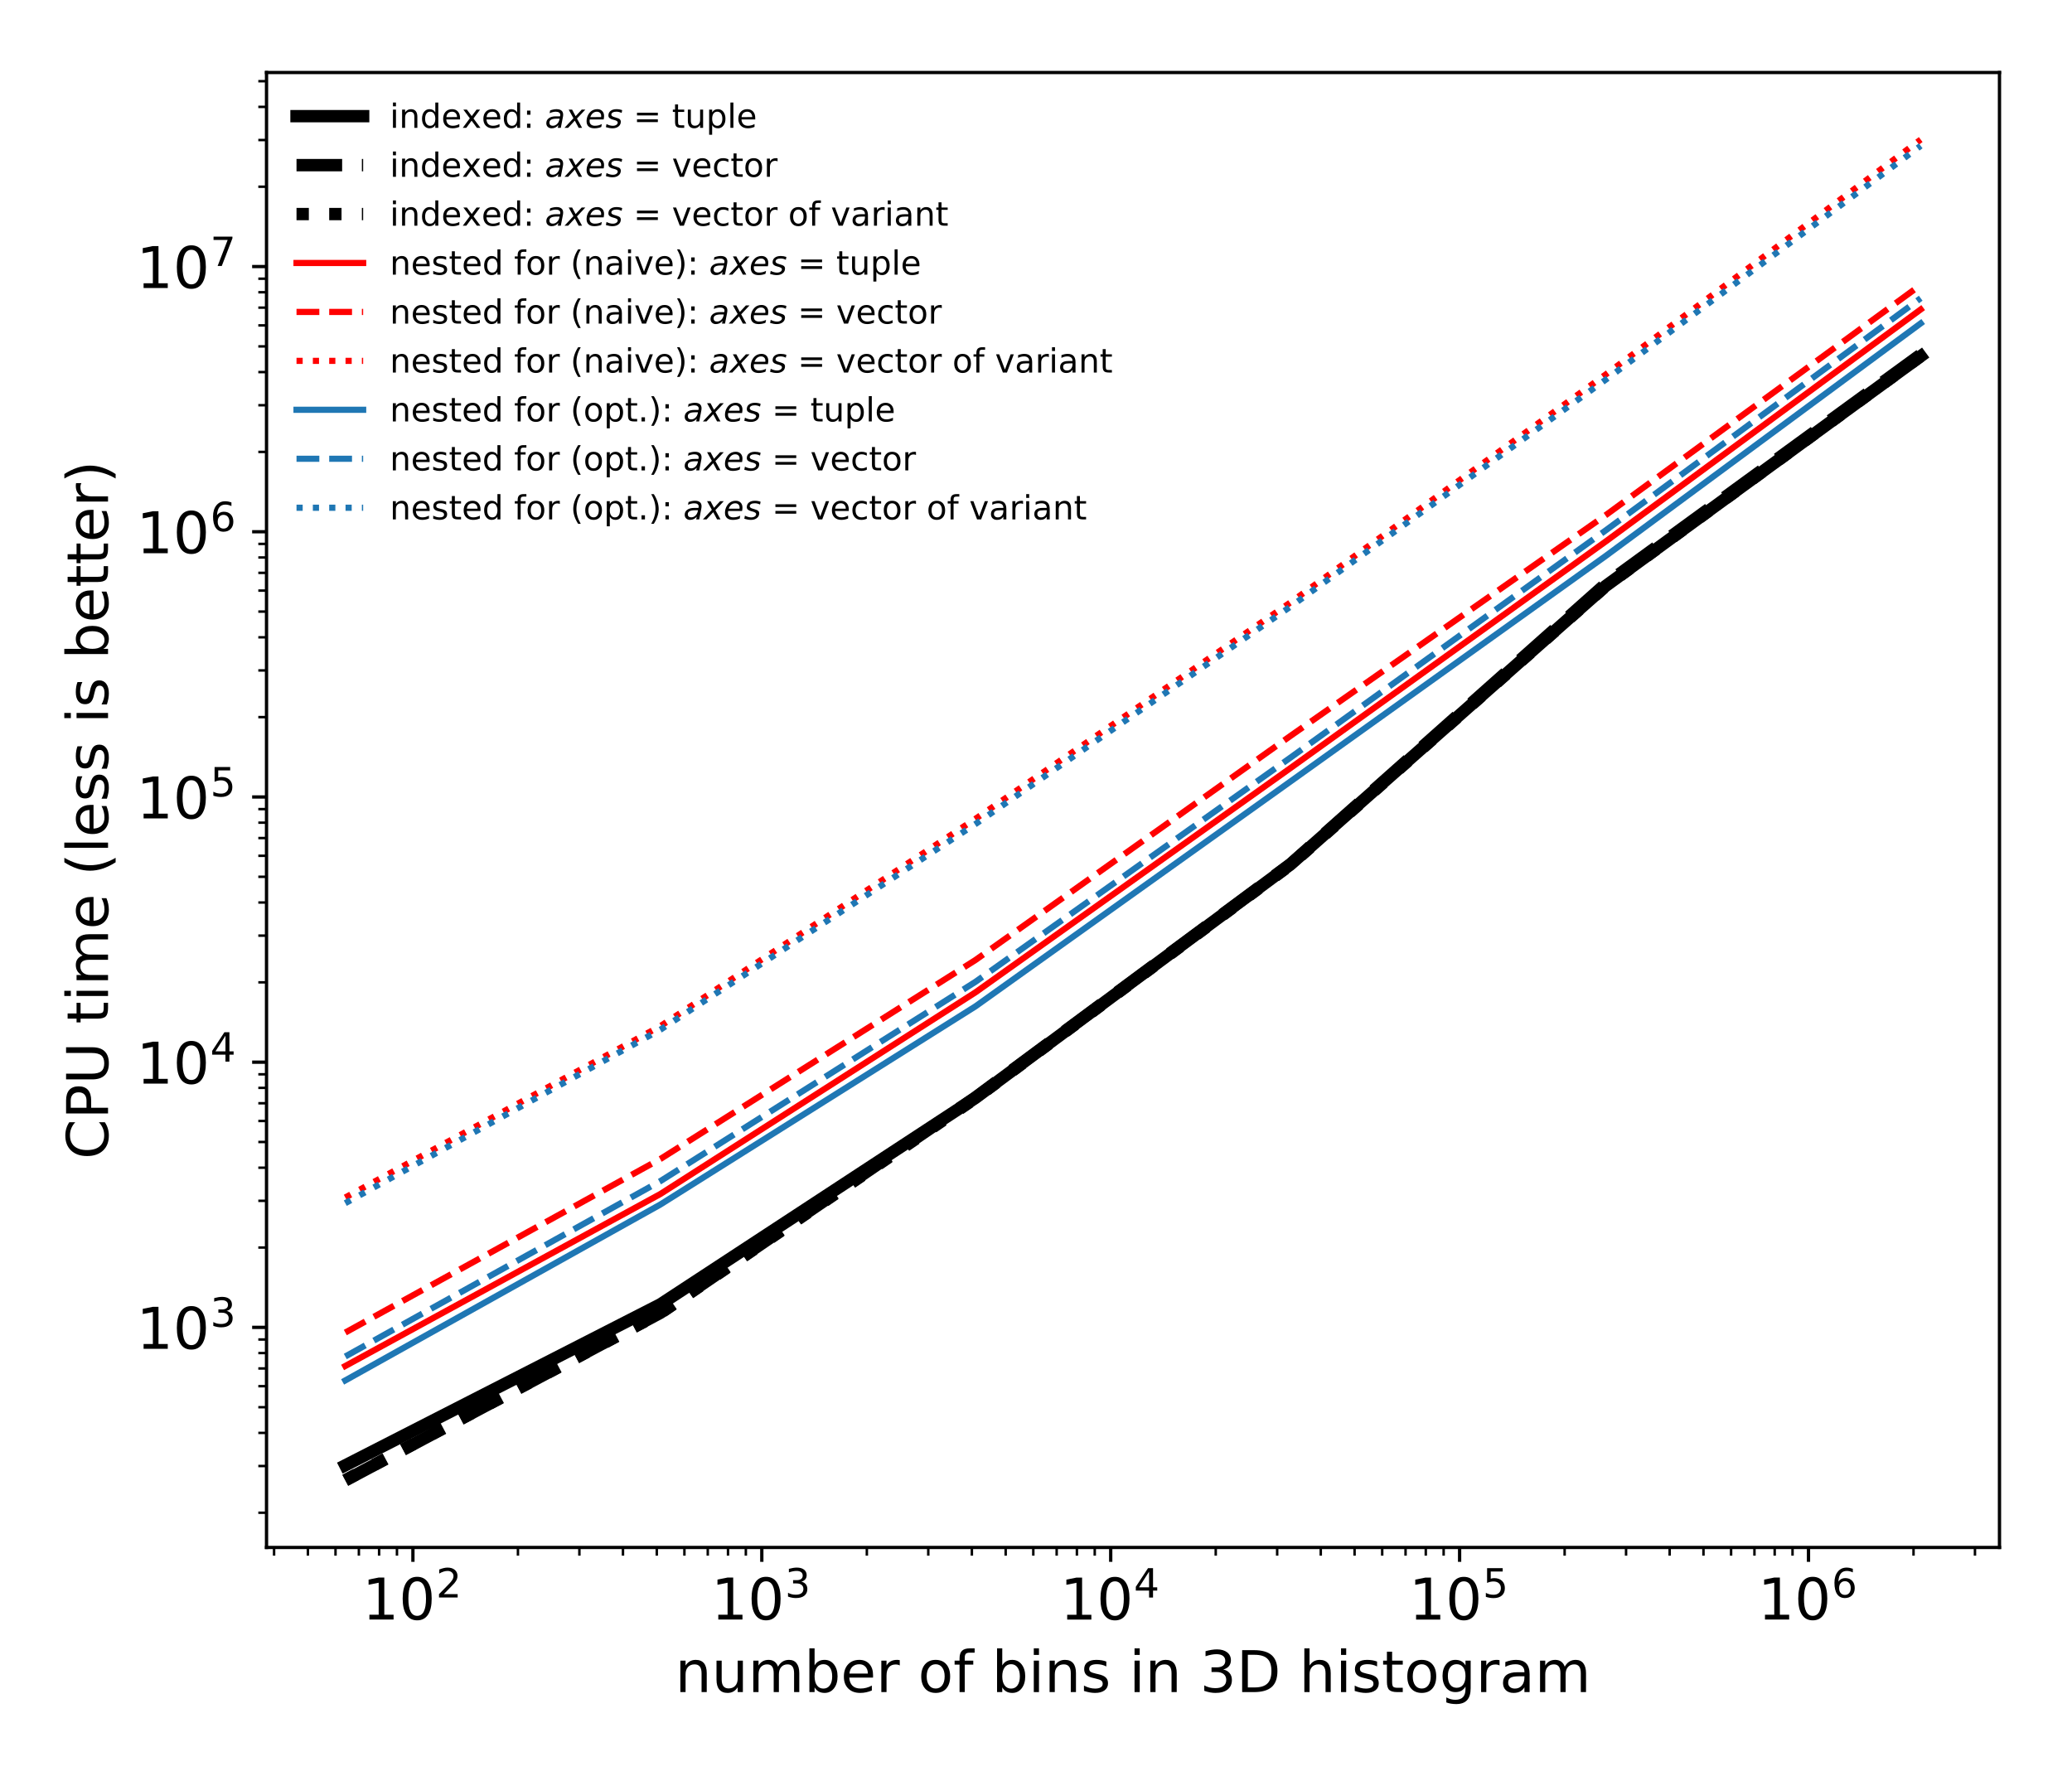 <?xml version="1.0" encoding="utf-8" standalone="no"?>
<!DOCTYPE svg PUBLIC "-//W3C//DTD SVG 1.1//EN"
  "http://www.w3.org/Graphics/SVG/1.1/DTD/svg11.dtd">
<!-- Created with matplotlib (https://matplotlib.org/) -->
<svg height="432pt" version="1.1" viewBox="0 0 504 432" width="504pt" xmlns="http://www.w3.org/2000/svg" xmlns:xlink="http://www.w3.org/1999/xlink">
 <defs>
  <style type="text/css">
*{stroke-linecap:butt;stroke-linejoin:round;}
  </style>
 </defs>
 <g id="figure_1">
  <g id="patch_1">
   <path d="M 0 432 
L 504 432 
L 504 0 
L 0 0 
z
" style="fill:#ffffff;"/>
  </g>
  <g id="axes_1">
   <g id="patch_2">
    <path d="M 64.83 376.432 
L 486.36 376.432 
L 486.36 17.64 
L 64.83 17.64 
z
" style="fill:#ffffff;"/>
   </g>
   <g id="matplotlib.axis_1">
    <g id="xtick_1">
     <g id="line2d_1">
      <defs>
       <path d="M 0 0 
L 0 3.5 
" id="m51636eefc8" style="stroke:#000000;stroke-width:0.8;"/>
      </defs>
      <g>
       <use style="stroke:#000000;stroke-width:0.8;" x="100.439" xlink:href="#m51636eefc8" y="376.432"/>
      </g>
     </g>
     <g id="text_1">
      <!-- $\mathdefault{10^{2}}$ -->
      <defs>
       <path d="M 12.406 8.297 
L 28.516 8.297 
L 28.516 63.922 
L 10.984 60.406 
L 10.984 69.391 
L 28.422 72.906 
L 38.281 72.906 
L 38.281 8.297 
L 54.391 8.297 
L 54.391 0 
L 12.406 0 
z
" id="DejaVuSans-49"/>
       <path d="M 31.781 66.406 
Q 24.172 66.406 20.328 58.906 
Q 16.5 51.422 16.5 36.375 
Q 16.5 21.391 20.328 13.891 
Q 24.172 6.391 31.781 6.391 
Q 39.453 6.391 43.281 13.891 
Q 47.125 21.391 47.125 36.375 
Q 47.125 51.422 43.281 58.906 
Q 39.453 66.406 31.781 66.406 
z
M 31.781 74.219 
Q 44.047 74.219 50.516 64.516 
Q 56.984 54.828 56.984 36.375 
Q 56.984 17.969 50.516 8.266 
Q 44.047 -1.422 31.781 -1.422 
Q 19.531 -1.422 13.062 8.266 
Q 6.594 17.969 6.594 36.375 
Q 6.594 54.828 13.062 64.516 
Q 19.531 74.219 31.781 74.219 
z
" id="DejaVuSans-48"/>
       <path d="M 19.188 8.297 
L 53.609 8.297 
L 53.609 0 
L 7.328 0 
L 7.328 8.297 
Q 12.938 14.109 22.625 23.891 
Q 32.328 33.688 34.812 36.531 
Q 39.547 41.844 41.422 45.531 
Q 43.312 49.219 43.312 52.781 
Q 43.312 58.594 39.234 62.25 
Q 35.156 65.922 28.609 65.922 
Q 23.969 65.922 18.812 64.312 
Q 13.672 62.703 7.812 59.422 
L 7.812 69.391 
Q 13.766 71.781 18.938 73 
Q 24.125 74.219 28.422 74.219 
Q 39.75 74.219 46.484 68.547 
Q 53.219 62.891 53.219 53.422 
Q 53.219 48.922 51.531 44.891 
Q 49.859 40.875 45.406 35.406 
Q 44.188 33.984 37.641 27.219 
Q 31.109 20.453 19.188 8.297 
z
" id="DejaVuSans-50"/>
      </defs>
      <g transform="translate(88.119 394.07)scale(0.14 -0.14)">
       <use transform="translate(0 0.766)" xlink:href="#DejaVuSans-49"/>
       <use transform="translate(63.623 0.766)" xlink:href="#DejaVuSans-48"/>
       <use transform="translate(128.203 39.047)scale(0.7)" xlink:href="#DejaVuSans-50"/>
      </g>
     </g>
    </g>
    <g id="xtick_2">
     <g id="line2d_2">
      <g>
       <use style="stroke:#000000;stroke-width:0.8;" x="185.305" xlink:href="#m51636eefc8" y="376.432"/>
      </g>
     </g>
     <g id="text_2">
      <!-- $\mathdefault{10^{3}}$ -->
      <defs>
       <path d="M 40.578 39.312 
Q 47.656 37.797 51.625 33 
Q 55.609 28.219 55.609 21.188 
Q 55.609 10.406 48.188 4.484 
Q 40.766 -1.422 27.094 -1.422 
Q 22.516 -1.422 17.656 -0.516 
Q 12.797 0.391 7.625 2.203 
L 7.625 11.719 
Q 11.719 9.328 16.594 8.109 
Q 21.484 6.891 26.812 6.891 
Q 36.078 6.891 40.938 10.547 
Q 45.797 14.203 45.797 21.188 
Q 45.797 27.641 41.281 31.266 
Q 36.766 34.906 28.719 34.906 
L 20.219 34.906 
L 20.219 43.016 
L 29.109 43.016 
Q 36.375 43.016 40.234 45.922 
Q 44.094 48.828 44.094 54.297 
Q 44.094 59.906 40.109 62.906 
Q 36.141 65.922 28.719 65.922 
Q 24.656 65.922 20.016 65.031 
Q 15.375 64.156 9.812 62.312 
L 9.812 71.094 
Q 15.438 72.656 20.344 73.438 
Q 25.25 74.219 29.594 74.219 
Q 40.828 74.219 47.359 69.109 
Q 53.906 64.016 53.906 55.328 
Q 53.906 49.266 50.438 45.094 
Q 46.969 40.922 40.578 39.312 
z
" id="DejaVuSans-51"/>
      </defs>
      <g transform="translate(172.985 394.07)scale(0.14 -0.14)">
       <use transform="translate(0 0.766)" xlink:href="#DejaVuSans-49"/>
       <use transform="translate(63.623 0.766)" xlink:href="#DejaVuSans-48"/>
       <use transform="translate(128.203 39.047)scale(0.7)" xlink:href="#DejaVuSans-51"/>
      </g>
     </g>
    </g>
    <g id="xtick_3">
     <g id="line2d_3">
      <g>
       <use style="stroke:#000000;stroke-width:0.8;" x="270.172" xlink:href="#m51636eefc8" y="376.432"/>
      </g>
     </g>
     <g id="text_3">
      <!-- $\mathdefault{10^{4}}$ -->
      <defs>
       <path d="M 37.797 64.312 
L 12.891 25.391 
L 37.797 25.391 
z
M 35.203 72.906 
L 47.609 72.906 
L 47.609 25.391 
L 58.016 25.391 
L 58.016 17.188 
L 47.609 17.188 
L 47.609 0 
L 37.797 0 
L 37.797 17.188 
L 4.891 17.188 
L 4.891 26.703 
z
" id="DejaVuSans-52"/>
      </defs>
      <g transform="translate(257.852 394.07)scale(0.14 -0.14)">
       <use transform="translate(0 0.684)" xlink:href="#DejaVuSans-49"/>
       <use transform="translate(63.623 0.684)" xlink:href="#DejaVuSans-48"/>
       <use transform="translate(128.203 38.966)scale(0.7)" xlink:href="#DejaVuSans-52"/>
      </g>
     </g>
    </g>
    <g id="xtick_4">
     <g id="line2d_4">
      <g>
       <use style="stroke:#000000;stroke-width:0.8;" x="355.038" xlink:href="#m51636eefc8" y="376.432"/>
      </g>
     </g>
     <g id="text_4">
      <!-- $\mathdefault{10^{5}}$ -->
      <defs>
       <path d="M 10.797 72.906 
L 49.516 72.906 
L 49.516 64.594 
L 19.828 64.594 
L 19.828 46.734 
Q 21.969 47.469 24.109 47.828 
Q 26.266 48.188 28.422 48.188 
Q 40.625 48.188 47.75 41.5 
Q 54.891 34.812 54.891 23.391 
Q 54.891 11.625 47.562 5.094 
Q 40.234 -1.422 26.906 -1.422 
Q 22.312 -1.422 17.547 -0.641 
Q 12.797 0.141 7.719 1.703 
L 7.719 11.625 
Q 12.109 9.234 16.797 8.062 
Q 21.484 6.891 26.703 6.891 
Q 35.156 6.891 40.078 11.328 
Q 45.016 15.766 45.016 23.391 
Q 45.016 31 40.078 35.438 
Q 35.156 39.891 26.703 39.891 
Q 22.75 39.891 18.812 39.016 
Q 14.891 38.141 10.797 36.281 
z
" id="DejaVuSans-53"/>
      </defs>
      <g transform="translate(342.718 394.07)scale(0.14 -0.14)">
       <use transform="translate(0 0.684)" xlink:href="#DejaVuSans-49"/>
       <use transform="translate(63.623 0.684)" xlink:href="#DejaVuSans-48"/>
       <use transform="translate(128.203 38.966)scale(0.7)" xlink:href="#DejaVuSans-53"/>
      </g>
     </g>
    </g>
    <g id="xtick_5">
     <g id="line2d_5">
      <g>
       <use style="stroke:#000000;stroke-width:0.8;" x="439.904" xlink:href="#m51636eefc8" y="376.432"/>
      </g>
     </g>
     <g id="text_5">
      <!-- $\mathdefault{10^{6}}$ -->
      <defs>
       <path d="M 33.016 40.375 
Q 26.375 40.375 22.484 35.828 
Q 18.609 31.297 18.609 23.391 
Q 18.609 15.531 22.484 10.953 
Q 26.375 6.391 33.016 6.391 
Q 39.656 6.391 43.531 10.953 
Q 47.406 15.531 47.406 23.391 
Q 47.406 31.297 43.531 35.828 
Q 39.656 40.375 33.016 40.375 
z
M 52.594 71.297 
L 52.594 62.312 
Q 48.875 64.062 45.094 64.984 
Q 41.312 65.922 37.594 65.922 
Q 27.828 65.922 22.672 59.328 
Q 17.531 52.734 16.797 39.406 
Q 19.672 43.656 24.016 45.922 
Q 28.375 48.188 33.594 48.188 
Q 44.578 48.188 50.953 41.516 
Q 57.328 34.859 57.328 23.391 
Q 57.328 12.156 50.688 5.359 
Q 44.047 -1.422 33.016 -1.422 
Q 20.359 -1.422 13.672 8.266 
Q 6.984 17.969 6.984 36.375 
Q 6.984 53.656 15.188 63.938 
Q 23.391 74.219 37.203 74.219 
Q 40.922 74.219 44.703 73.484 
Q 48.484 72.75 52.594 71.297 
z
" id="DejaVuSans-54"/>
      </defs>
      <g transform="translate(427.584 394.07)scale(0.14 -0.14)">
       <use transform="translate(0 0.766)" xlink:href="#DejaVuSans-49"/>
       <use transform="translate(63.623 0.766)" xlink:href="#DejaVuSans-48"/>
       <use transform="translate(128.203 39.047)scale(0.7)" xlink:href="#DejaVuSans-54"/>
      </g>
     </g>
    </g>
    <g id="xtick_6">
     <g id="line2d_6">
      <defs>
       <path d="M 0 0 
L 0 2 
" id="m153daa8c13" style="stroke:#000000;stroke-width:0.6;"/>
      </defs>
      <g>
       <use style="stroke:#000000;stroke-width:0.6;" x="66.668" xlink:href="#m153daa8c13" y="376.432"/>
      </g>
     </g>
    </g>
    <g id="xtick_7">
     <g id="line2d_7">
      <g>
       <use style="stroke:#000000;stroke-width:0.6;" x="74.892" xlink:href="#m153daa8c13" y="376.432"/>
      </g>
     </g>
    </g>
    <g id="xtick_8">
     <g id="line2d_8">
      <g>
       <use style="stroke:#000000;stroke-width:0.6;" x="81.612" xlink:href="#m153daa8c13" y="376.432"/>
      </g>
     </g>
    </g>
    <g id="xtick_9">
     <g id="line2d_9">
      <g>
       <use style="stroke:#000000;stroke-width:0.6;" x="87.293" xlink:href="#m153daa8c13" y="376.432"/>
      </g>
     </g>
    </g>
    <g id="xtick_10">
     <g id="line2d_10">
      <g>
       <use style="stroke:#000000;stroke-width:0.6;" x="92.215" xlink:href="#m153daa8c13" y="376.432"/>
      </g>
     </g>
    </g>
    <g id="xtick_11">
     <g id="line2d_11">
      <g>
       <use style="stroke:#000000;stroke-width:0.6;" x="96.556" xlink:href="#m153daa8c13" y="376.432"/>
      </g>
     </g>
    </g>
    <g id="xtick_12">
     <g id="line2d_12">
      <g>
       <use style="stroke:#000000;stroke-width:0.6;" x="125.987" xlink:href="#m153daa8c13" y="376.432"/>
      </g>
     </g>
    </g>
    <g id="xtick_13">
     <g id="line2d_13">
      <g>
       <use style="stroke:#000000;stroke-width:0.6;" x="140.931" xlink:href="#m153daa8c13" y="376.432"/>
      </g>
     </g>
    </g>
    <g id="xtick_14">
     <g id="line2d_14">
      <g>
       <use style="stroke:#000000;stroke-width:0.6;" x="151.534" xlink:href="#m153daa8c13" y="376.432"/>
      </g>
     </g>
    </g>
    <g id="xtick_15">
     <g id="line2d_15">
      <g>
       <use style="stroke:#000000;stroke-width:0.6;" x="159.758" xlink:href="#m153daa8c13" y="376.432"/>
      </g>
     </g>
    </g>
    <g id="xtick_16">
     <g id="line2d_16">
      <g>
       <use style="stroke:#000000;stroke-width:0.6;" x="166.478" xlink:href="#m153daa8c13" y="376.432"/>
      </g>
     </g>
    </g>
    <g id="xtick_17">
     <g id="line2d_17">
      <g>
       <use style="stroke:#000000;stroke-width:0.6;" x="172.16" xlink:href="#m153daa8c13" y="376.432"/>
      </g>
     </g>
    </g>
    <g id="xtick_18">
     <g id="line2d_18">
      <g>
       <use style="stroke:#000000;stroke-width:0.6;" x="177.081" xlink:href="#m153daa8c13" y="376.432"/>
      </g>
     </g>
    </g>
    <g id="xtick_19">
     <g id="line2d_19">
      <g>
       <use style="stroke:#000000;stroke-width:0.6;" x="181.422" xlink:href="#m153daa8c13" y="376.432"/>
      </g>
     </g>
    </g>
    <g id="xtick_20">
     <g id="line2d_20">
      <g>
       <use style="stroke:#000000;stroke-width:0.6;" x="210.853" xlink:href="#m153daa8c13" y="376.432"/>
      </g>
     </g>
    </g>
    <g id="xtick_21">
     <g id="line2d_21">
      <g>
       <use style="stroke:#000000;stroke-width:0.6;" x="225.797" xlink:href="#m153daa8c13" y="376.432"/>
      </g>
     </g>
    </g>
    <g id="xtick_22">
     <g id="line2d_22">
      <g>
       <use style="stroke:#000000;stroke-width:0.6;" x="236.4" xlink:href="#m153daa8c13" y="376.432"/>
      </g>
     </g>
    </g>
    <g id="xtick_23">
     <g id="line2d_23">
      <g>
       <use style="stroke:#000000;stroke-width:0.6;" x="244.624" xlink:href="#m153daa8c13" y="376.432"/>
      </g>
     </g>
    </g>
    <g id="xtick_24">
     <g id="line2d_24">
      <g>
       <use style="stroke:#000000;stroke-width:0.6;" x="251.344" xlink:href="#m153daa8c13" y="376.432"/>
      </g>
     </g>
    </g>
    <g id="xtick_25">
     <g id="line2d_25">
      <g>
       <use style="stroke:#000000;stroke-width:0.6;" x="257.026" xlink:href="#m153daa8c13" y="376.432"/>
      </g>
     </g>
    </g>
    <g id="xtick_26">
     <g id="line2d_26">
      <g>
       <use style="stroke:#000000;stroke-width:0.6;" x="261.947" xlink:href="#m153daa8c13" y="376.432"/>
      </g>
     </g>
    </g>
    <g id="xtick_27">
     <g id="line2d_27">
      <g>
       <use style="stroke:#000000;stroke-width:0.6;" x="266.288" xlink:href="#m153daa8c13" y="376.432"/>
      </g>
     </g>
    </g>
    <g id="xtick_28">
     <g id="line2d_28">
      <g>
       <use style="stroke:#000000;stroke-width:0.6;" x="295.719" xlink:href="#m153daa8c13" y="376.432"/>
      </g>
     </g>
    </g>
    <g id="xtick_29">
     <g id="line2d_29">
      <g>
       <use style="stroke:#000000;stroke-width:0.6;" x="310.663" xlink:href="#m153daa8c13" y="376.432"/>
      </g>
     </g>
    </g>
    <g id="xtick_30">
     <g id="line2d_30">
      <g>
       <use style="stroke:#000000;stroke-width:0.6;" x="321.266" xlink:href="#m153daa8c13" y="376.432"/>
      </g>
     </g>
    </g>
    <g id="xtick_31">
     <g id="line2d_31">
      <g>
       <use style="stroke:#000000;stroke-width:0.6;" x="329.491" xlink:href="#m153daa8c13" y="376.432"/>
      </g>
     </g>
    </g>
    <g id="xtick_32">
     <g id="line2d_32">
      <g>
       <use style="stroke:#000000;stroke-width:0.6;" x="336.21" xlink:href="#m153daa8c13" y="376.432"/>
      </g>
     </g>
    </g>
    <g id="xtick_33">
     <g id="line2d_33">
      <g>
       <use style="stroke:#000000;stroke-width:0.6;" x="341.892" xlink:href="#m153daa8c13" y="376.432"/>
      </g>
     </g>
    </g>
    <g id="xtick_34">
     <g id="line2d_34">
      <g>
       <use style="stroke:#000000;stroke-width:0.6;" x="346.813" xlink:href="#m153daa8c13" y="376.432"/>
      </g>
     </g>
    </g>
    <g id="xtick_35">
     <g id="line2d_35">
      <g>
       <use style="stroke:#000000;stroke-width:0.6;" x="351.155" xlink:href="#m153daa8c13" y="376.432"/>
      </g>
     </g>
    </g>
    <g id="xtick_36">
     <g id="line2d_36">
      <g>
       <use style="stroke:#000000;stroke-width:0.6;" x="380.585" xlink:href="#m153daa8c13" y="376.432"/>
      </g>
     </g>
    </g>
    <g id="xtick_37">
     <g id="line2d_37">
      <g>
       <use style="stroke:#000000;stroke-width:0.6;" x="395.529" xlink:href="#m153daa8c13" y="376.432"/>
      </g>
     </g>
    </g>
    <g id="xtick_38">
     <g id="line2d_38">
      <g>
       <use style="stroke:#000000;stroke-width:0.6;" x="406.132" xlink:href="#m153daa8c13" y="376.432"/>
      </g>
     </g>
    </g>
    <g id="xtick_39">
     <g id="line2d_39">
      <g>
       <use style="stroke:#000000;stroke-width:0.6;" x="414.357" xlink:href="#m153daa8c13" y="376.432"/>
      </g>
     </g>
    </g>
    <g id="xtick_40">
     <g id="line2d_40">
      <g>
       <use style="stroke:#000000;stroke-width:0.6;" x="421.077" xlink:href="#m153daa8c13" y="376.432"/>
      </g>
     </g>
    </g>
    <g id="xtick_41">
     <g id="line2d_41">
      <g>
       <use style="stroke:#000000;stroke-width:0.6;" x="426.758" xlink:href="#m153daa8c13" y="376.432"/>
      </g>
     </g>
    </g>
    <g id="xtick_42">
     <g id="line2d_42">
      <g>
       <use style="stroke:#000000;stroke-width:0.6;" x="431.68" xlink:href="#m153daa8c13" y="376.432"/>
      </g>
     </g>
    </g>
    <g id="xtick_43">
     <g id="line2d_43">
      <g>
       <use style="stroke:#000000;stroke-width:0.6;" x="436.021" xlink:href="#m153daa8c13" y="376.432"/>
      </g>
     </g>
    </g>
    <g id="xtick_44">
     <g id="line2d_44">
      <g>
       <use style="stroke:#000000;stroke-width:0.6;" x="465.451" xlink:href="#m153daa8c13" y="376.432"/>
      </g>
     </g>
    </g>
    <g id="xtick_45">
     <g id="line2d_45">
      <g>
       <use style="stroke:#000000;stroke-width:0.6;" x="480.396" xlink:href="#m153daa8c13" y="376.432"/>
      </g>
     </g>
    </g>
    <g id="text_6">
     <!-- number of bins in 3D histogram -->
     <defs>
      <path d="M 54.891 33.016 
L 54.891 0 
L 45.906 0 
L 45.906 32.719 
Q 45.906 40.484 42.875 44.328 
Q 39.844 48.188 33.797 48.188 
Q 26.516 48.188 22.312 43.547 
Q 18.109 38.922 18.109 30.906 
L 18.109 0 
L 9.078 0 
L 9.078 54.688 
L 18.109 54.688 
L 18.109 46.188 
Q 21.344 51.125 25.703 53.562 
Q 30.078 56 35.797 56 
Q 45.219 56 50.047 50.172 
Q 54.891 44.344 54.891 33.016 
z
" id="DejaVuSans-110"/>
      <path d="M 8.5 21.578 
L 8.5 54.688 
L 17.484 54.688 
L 17.484 21.922 
Q 17.484 14.156 20.5 10.266 
Q 23.531 6.391 29.594 6.391 
Q 36.859 6.391 41.078 11.031 
Q 45.312 15.672 45.312 23.688 
L 45.312 54.688 
L 54.297 54.688 
L 54.297 0 
L 45.312 0 
L 45.312 8.406 
Q 42.047 3.422 37.719 1 
Q 33.406 -1.422 27.688 -1.422 
Q 18.266 -1.422 13.375 4.438 
Q 8.5 10.297 8.5 21.578 
z
M 31.109 56 
z
" id="DejaVuSans-117"/>
      <path d="M 52 44.188 
Q 55.375 50.25 60.062 53.125 
Q 64.75 56 71.094 56 
Q 79.641 56 84.281 50.016 
Q 88.922 44.047 88.922 33.016 
L 88.922 0 
L 79.891 0 
L 79.891 32.719 
Q 79.891 40.578 77.094 44.375 
Q 74.312 48.188 68.609 48.188 
Q 61.625 48.188 57.562 43.547 
Q 53.516 38.922 53.516 30.906 
L 53.516 0 
L 44.484 0 
L 44.484 32.719 
Q 44.484 40.625 41.703 44.406 
Q 38.922 48.188 33.109 48.188 
Q 26.219 48.188 22.156 43.531 
Q 18.109 38.875 18.109 30.906 
L 18.109 0 
L 9.078 0 
L 9.078 54.688 
L 18.109 54.688 
L 18.109 46.188 
Q 21.188 51.219 25.484 53.609 
Q 29.781 56 35.688 56 
Q 41.656 56 45.828 52.969 
Q 50 49.953 52 44.188 
z
" id="DejaVuSans-109"/>
      <path d="M 48.688 27.297 
Q 48.688 37.203 44.609 42.844 
Q 40.531 48.484 33.406 48.484 
Q 26.266 48.484 22.188 42.844 
Q 18.109 37.203 18.109 27.297 
Q 18.109 17.391 22.188 11.75 
Q 26.266 6.109 33.406 6.109 
Q 40.531 6.109 44.609 11.75 
Q 48.688 17.391 48.688 27.297 
z
M 18.109 46.391 
Q 20.953 51.266 25.266 53.625 
Q 29.594 56 35.594 56 
Q 45.562 56 51.781 48.094 
Q 58.016 40.188 58.016 27.297 
Q 58.016 14.406 51.781 6.484 
Q 45.562 -1.422 35.594 -1.422 
Q 29.594 -1.422 25.266 0.953 
Q 20.953 3.328 18.109 8.203 
L 18.109 0 
L 9.078 0 
L 9.078 75.984 
L 18.109 75.984 
z
" id="DejaVuSans-98"/>
      <path d="M 56.203 29.594 
L 56.203 25.203 
L 14.891 25.203 
Q 15.484 15.922 20.484 11.062 
Q 25.484 6.203 34.422 6.203 
Q 39.594 6.203 44.453 7.469 
Q 49.312 8.734 54.109 11.281 
L 54.109 2.781 
Q 49.266 0.734 44.188 -0.344 
Q 39.109 -1.422 33.891 -1.422 
Q 20.797 -1.422 13.156 6.188 
Q 5.516 13.812 5.516 26.812 
Q 5.516 40.234 12.766 48.109 
Q 20.016 56 32.328 56 
Q 43.359 56 49.781 48.891 
Q 56.203 41.797 56.203 29.594 
z
M 47.219 32.234 
Q 47.125 39.594 43.094 43.984 
Q 39.062 48.391 32.422 48.391 
Q 24.906 48.391 20.391 44.141 
Q 15.875 39.891 15.188 32.172 
z
" id="DejaVuSans-101"/>
      <path d="M 41.109 46.297 
Q 39.594 47.172 37.812 47.578 
Q 36.031 48 33.891 48 
Q 26.266 48 22.188 43.047 
Q 18.109 38.094 18.109 28.812 
L 18.109 0 
L 9.078 0 
L 9.078 54.688 
L 18.109 54.688 
L 18.109 46.188 
Q 20.953 51.172 25.484 53.578 
Q 30.031 56 36.531 56 
Q 37.453 56 38.578 55.875 
Q 39.703 55.766 41.062 55.516 
z
" id="DejaVuSans-114"/>
      <path id="DejaVuSans-32"/>
      <path d="M 30.609 48.391 
Q 23.391 48.391 19.188 42.75 
Q 14.984 37.109 14.984 27.297 
Q 14.984 17.484 19.156 11.844 
Q 23.344 6.203 30.609 6.203 
Q 37.797 6.203 41.984 11.859 
Q 46.188 17.531 46.188 27.297 
Q 46.188 37.016 41.984 42.703 
Q 37.797 48.391 30.609 48.391 
z
M 30.609 56 
Q 42.328 56 49.016 48.375 
Q 55.719 40.766 55.719 27.297 
Q 55.719 13.875 49.016 6.219 
Q 42.328 -1.422 30.609 -1.422 
Q 18.844 -1.422 12.172 6.219 
Q 5.516 13.875 5.516 27.297 
Q 5.516 40.766 12.172 48.375 
Q 18.844 56 30.609 56 
z
" id="DejaVuSans-111"/>
      <path d="M 37.109 75.984 
L 37.109 68.5 
L 28.516 68.5 
Q 23.688 68.5 21.797 66.547 
Q 19.922 64.594 19.922 59.516 
L 19.922 54.688 
L 34.719 54.688 
L 34.719 47.703 
L 19.922 47.703 
L 19.922 0 
L 10.891 0 
L 10.891 47.703 
L 2.297 47.703 
L 2.297 54.688 
L 10.891 54.688 
L 10.891 58.5 
Q 10.891 67.625 15.141 71.797 
Q 19.391 75.984 28.609 75.984 
z
" id="DejaVuSans-102"/>
      <path d="M 9.422 54.688 
L 18.406 54.688 
L 18.406 0 
L 9.422 0 
z
M 9.422 75.984 
L 18.406 75.984 
L 18.406 64.594 
L 9.422 64.594 
z
" id="DejaVuSans-105"/>
      <path d="M 44.281 53.078 
L 44.281 44.578 
Q 40.484 46.531 36.375 47.5 
Q 32.281 48.484 27.875 48.484 
Q 21.188 48.484 17.844 46.438 
Q 14.5 44.391 14.5 40.281 
Q 14.5 37.156 16.891 35.375 
Q 19.281 33.594 26.516 31.984 
L 29.594 31.297 
Q 39.156 29.25 43.188 25.516 
Q 47.219 21.781 47.219 15.094 
Q 47.219 7.469 41.188 3.016 
Q 35.156 -1.422 24.609 -1.422 
Q 20.219 -1.422 15.453 -0.562 
Q 10.688 0.297 5.422 2 
L 5.422 11.281 
Q 10.406 8.688 15.234 7.391 
Q 20.062 6.109 24.812 6.109 
Q 31.156 6.109 34.562 8.281 
Q 37.984 10.453 37.984 14.406 
Q 37.984 18.062 35.516 20.016 
Q 33.062 21.969 24.703 23.781 
L 21.578 24.516 
Q 13.234 26.266 9.516 29.906 
Q 5.812 33.547 5.812 39.891 
Q 5.812 47.609 11.281 51.797 
Q 16.75 56 26.812 56 
Q 31.781 56 36.172 55.266 
Q 40.578 54.547 44.281 53.078 
z
" id="DejaVuSans-115"/>
      <path d="M 19.672 64.797 
L 19.672 8.109 
L 31.594 8.109 
Q 46.688 8.109 53.688 14.938 
Q 60.688 21.781 60.688 36.531 
Q 60.688 51.172 53.688 57.984 
Q 46.688 64.797 31.594 64.797 
z
M 9.812 72.906 
L 30.078 72.906 
Q 51.266 72.906 61.172 64.094 
Q 71.094 55.281 71.094 36.531 
Q 71.094 17.672 61.125 8.828 
Q 51.172 0 30.078 0 
L 9.812 0 
z
" id="DejaVuSans-68"/>
      <path d="M 54.891 33.016 
L 54.891 0 
L 45.906 0 
L 45.906 32.719 
Q 45.906 40.484 42.875 44.328 
Q 39.844 48.188 33.797 48.188 
Q 26.516 48.188 22.312 43.547 
Q 18.109 38.922 18.109 30.906 
L 18.109 0 
L 9.078 0 
L 9.078 75.984 
L 18.109 75.984 
L 18.109 46.188 
Q 21.344 51.125 25.703 53.562 
Q 30.078 56 35.797 56 
Q 45.219 56 50.047 50.172 
Q 54.891 44.344 54.891 33.016 
z
" id="DejaVuSans-104"/>
      <path d="M 18.312 70.219 
L 18.312 54.688 
L 36.812 54.688 
L 36.812 47.703 
L 18.312 47.703 
L 18.312 18.016 
Q 18.312 11.328 20.141 9.422 
Q 21.969 7.516 27.594 7.516 
L 36.812 7.516 
L 36.812 0 
L 27.594 0 
Q 17.188 0 13.234 3.875 
Q 9.281 7.766 9.281 18.016 
L 9.281 47.703 
L 2.688 47.703 
L 2.688 54.688 
L 9.281 54.688 
L 9.281 70.219 
z
" id="DejaVuSans-116"/>
      <path d="M 45.406 27.984 
Q 45.406 37.75 41.375 43.109 
Q 37.359 48.484 30.078 48.484 
Q 22.859 48.484 18.828 43.109 
Q 14.797 37.75 14.797 27.984 
Q 14.797 18.266 18.828 12.891 
Q 22.859 7.516 30.078 7.516 
Q 37.359 7.516 41.375 12.891 
Q 45.406 18.266 45.406 27.984 
z
M 54.391 6.781 
Q 54.391 -7.172 48.188 -13.984 
Q 42 -20.797 29.203 -20.797 
Q 24.469 -20.797 20.266 -20.094 
Q 16.062 -19.391 12.109 -17.922 
L 12.109 -9.188 
Q 16.062 -11.328 19.922 -12.344 
Q 23.781 -13.375 27.781 -13.375 
Q 36.625 -13.375 41.016 -8.766 
Q 45.406 -4.156 45.406 5.172 
L 45.406 9.625 
Q 42.625 4.781 38.281 2.391 
Q 33.938 0 27.875 0 
Q 17.828 0 11.672 7.656 
Q 5.516 15.328 5.516 27.984 
Q 5.516 40.672 11.672 48.328 
Q 17.828 56 27.875 56 
Q 33.938 56 38.281 53.609 
Q 42.625 51.219 45.406 46.391 
L 45.406 54.688 
L 54.391 54.688 
z
" id="DejaVuSans-103"/>
      <path d="M 34.281 27.484 
Q 23.391 27.484 19.188 25 
Q 14.984 22.516 14.984 16.5 
Q 14.984 11.719 18.141 8.906 
Q 21.297 6.109 26.703 6.109 
Q 34.188 6.109 38.703 11.406 
Q 43.219 16.703 43.219 25.484 
L 43.219 27.484 
z
M 52.203 31.203 
L 52.203 0 
L 43.219 0 
L 43.219 8.297 
Q 40.141 3.328 35.547 0.953 
Q 30.953 -1.422 24.312 -1.422 
Q 15.922 -1.422 10.953 3.297 
Q 6 8.016 6 15.922 
Q 6 25.141 12.172 29.828 
Q 18.359 34.516 30.609 34.516 
L 43.219 34.516 
L 43.219 35.406 
Q 43.219 41.609 39.141 45 
Q 35.062 48.391 27.688 48.391 
Q 23 48.391 18.547 47.266 
Q 14.109 46.141 10.016 43.891 
L 10.016 52.203 
Q 14.938 54.109 19.578 55.047 
Q 24.219 56 28.609 56 
Q 40.484 56 46.344 49.844 
Q 52.203 43.703 52.203 31.203 
z
" id="DejaVuSans-97"/>
     </defs>
     <g transform="translate(164.224 411.619)scale(0.14 -0.14)">
      <use xlink:href="#DejaVuSans-110"/>
      <use x="63.379" xlink:href="#DejaVuSans-117"/>
      <use x="126.758" xlink:href="#DejaVuSans-109"/>
      <use x="224.17" xlink:href="#DejaVuSans-98"/>
      <use x="287.646" xlink:href="#DejaVuSans-101"/>
      <use x="349.17" xlink:href="#DejaVuSans-114"/>
      <use x="390.283" xlink:href="#DejaVuSans-32"/>
      <use x="422.07" xlink:href="#DejaVuSans-111"/>
      <use x="483.252" xlink:href="#DejaVuSans-102"/>
      <use x="518.457" xlink:href="#DejaVuSans-32"/>
      <use x="550.244" xlink:href="#DejaVuSans-98"/>
      <use x="613.721" xlink:href="#DejaVuSans-105"/>
      <use x="641.504" xlink:href="#DejaVuSans-110"/>
      <use x="704.883" xlink:href="#DejaVuSans-115"/>
      <use x="756.982" xlink:href="#DejaVuSans-32"/>
      <use x="788.77" xlink:href="#DejaVuSans-105"/>
      <use x="816.553" xlink:href="#DejaVuSans-110"/>
      <use x="879.932" xlink:href="#DejaVuSans-32"/>
      <use x="911.719" xlink:href="#DejaVuSans-51"/>
      <use x="975.342" xlink:href="#DejaVuSans-68"/>
      <use x="1052.344" xlink:href="#DejaVuSans-32"/>
      <use x="1084.131" xlink:href="#DejaVuSans-104"/>
      <use x="1147.51" xlink:href="#DejaVuSans-105"/>
      <use x="1175.293" xlink:href="#DejaVuSans-115"/>
      <use x="1227.393" xlink:href="#DejaVuSans-116"/>
      <use x="1266.602" xlink:href="#DejaVuSans-111"/>
      <use x="1327.783" xlink:href="#DejaVuSans-103"/>
      <use x="1391.26" xlink:href="#DejaVuSans-114"/>
      <use x="1432.373" xlink:href="#DejaVuSans-97"/>
      <use x="1493.652" xlink:href="#DejaVuSans-109"/>
     </g>
    </g>
   </g>
   <g id="matplotlib.axis_2">
    <g id="ytick_1">
     <g id="line2d_46">
      <defs>
       <path d="M 0 0 
L -3.5 0 
" id="m1f532ddc4a" style="stroke:#000000;stroke-width:0.8;"/>
      </defs>
      <g>
       <use style="stroke:#000000;stroke-width:0.8;" x="64.83" xlink:href="#m1f532ddc4a" y="322.894"/>
      </g>
     </g>
     <g id="text_7">
      <!-- $\mathdefault{10^{3}}$ -->
      <g transform="translate(33.19 328.213)scale(0.14 -0.14)">
       <use transform="translate(0 0.766)" xlink:href="#DejaVuSans-49"/>
       <use transform="translate(63.623 0.766)" xlink:href="#DejaVuSans-48"/>
       <use transform="translate(128.203 39.047)scale(0.7)" xlink:href="#DejaVuSans-51"/>
      </g>
     </g>
    </g>
    <g id="ytick_2">
     <g id="line2d_47">
      <g>
       <use style="stroke:#000000;stroke-width:0.8;" x="64.83" xlink:href="#m1f532ddc4a" y="258.382"/>
      </g>
     </g>
     <g id="text_8">
      <!-- $\mathdefault{10^{4}}$ -->
      <g transform="translate(33.19 263.7)scale(0.14 -0.14)">
       <use transform="translate(0 0.684)" xlink:href="#DejaVuSans-49"/>
       <use transform="translate(63.623 0.684)" xlink:href="#DejaVuSans-48"/>
       <use transform="translate(128.203 38.966)scale(0.7)" xlink:href="#DejaVuSans-52"/>
      </g>
     </g>
    </g>
    <g id="ytick_3">
     <g id="line2d_48">
      <g>
       <use style="stroke:#000000;stroke-width:0.8;" x="64.83" xlink:href="#m1f532ddc4a" y="193.869"/>
      </g>
     </g>
     <g id="text_9">
      <!-- $\mathdefault{10^{5}}$ -->
      <g transform="translate(33.19 199.188)scale(0.14 -0.14)">
       <use transform="translate(0 0.684)" xlink:href="#DejaVuSans-49"/>
       <use transform="translate(63.623 0.684)" xlink:href="#DejaVuSans-48"/>
       <use transform="translate(128.203 38.966)scale(0.7)" xlink:href="#DejaVuSans-53"/>
      </g>
     </g>
    </g>
    <g id="ytick_4">
     <g id="line2d_49">
      <g>
       <use style="stroke:#000000;stroke-width:0.8;" x="64.83" xlink:href="#m1f532ddc4a" y="129.356"/>
      </g>
     </g>
     <g id="text_10">
      <!-- $\mathdefault{10^{6}}$ -->
      <g transform="translate(33.19 134.675)scale(0.14 -0.14)">
       <use transform="translate(0 0.766)" xlink:href="#DejaVuSans-49"/>
       <use transform="translate(63.623 0.766)" xlink:href="#DejaVuSans-48"/>
       <use transform="translate(128.203 39.047)scale(0.7)" xlink:href="#DejaVuSans-54"/>
      </g>
     </g>
    </g>
    <g id="ytick_5">
     <g id="line2d_50">
      <g>
       <use style="stroke:#000000;stroke-width:0.8;" x="64.83" xlink:href="#m1f532ddc4a" y="64.843"/>
      </g>
     </g>
     <g id="text_11">
      <!-- $\mathdefault{10^{7}}$ -->
      <defs>
       <path d="M 8.203 72.906 
L 55.078 72.906 
L 55.078 68.703 
L 28.609 0 
L 18.312 0 
L 43.219 64.594 
L 8.203 64.594 
z
" id="DejaVuSans-55"/>
      </defs>
      <g transform="translate(33.19 70.162)scale(0.14 -0.14)">
       <use transform="translate(0 0.684)" xlink:href="#DejaVuSans-49"/>
       <use transform="translate(63.623 0.684)" xlink:href="#DejaVuSans-48"/>
       <use transform="translate(128.203 38.966)scale(0.7)" xlink:href="#DejaVuSans-55"/>
      </g>
     </g>
    </g>
    <g id="ytick_6">
     <g id="line2d_51">
      <defs>
       <path d="M 0 0 
L -2 0 
" id="me26c76fade" style="stroke:#000000;stroke-width:0.6;"/>
      </defs>
      <g>
       <use style="stroke:#000000;stroke-width:0.6;" x="64.83" xlink:href="#me26c76fade" y="367.987"/>
      </g>
     </g>
    </g>
    <g id="ytick_7">
     <g id="line2d_52">
      <g>
       <use style="stroke:#000000;stroke-width:0.6;" x="64.83" xlink:href="#me26c76fade" y="356.627"/>
      </g>
     </g>
    </g>
    <g id="ytick_8">
     <g id="line2d_53">
      <g>
       <use style="stroke:#000000;stroke-width:0.6;" x="64.83" xlink:href="#me26c76fade" y="348.567"/>
      </g>
     </g>
    </g>
    <g id="ytick_9">
     <g id="line2d_54">
      <g>
       <use style="stroke:#000000;stroke-width:0.6;" x="64.83" xlink:href="#me26c76fade" y="342.315"/>
      </g>
     </g>
    </g>
    <g id="ytick_10">
     <g id="line2d_55">
      <g>
       <use style="stroke:#000000;stroke-width:0.6;" x="64.83" xlink:href="#me26c76fade" y="337.206"/>
      </g>
     </g>
    </g>
    <g id="ytick_11">
     <g id="line2d_56">
      <g>
       <use style="stroke:#000000;stroke-width:0.6;" x="64.83" xlink:href="#me26c76fade" y="332.888"/>
      </g>
     </g>
    </g>
    <g id="ytick_12">
     <g id="line2d_57">
      <g>
       <use style="stroke:#000000;stroke-width:0.6;" x="64.83" xlink:href="#me26c76fade" y="329.146"/>
      </g>
     </g>
    </g>
    <g id="ytick_13">
     <g id="line2d_58">
      <g>
       <use style="stroke:#000000;stroke-width:0.6;" x="64.83" xlink:href="#me26c76fade" y="325.846"/>
      </g>
     </g>
    </g>
    <g id="ytick_14">
     <g id="line2d_59">
      <g>
       <use style="stroke:#000000;stroke-width:0.6;" x="64.83" xlink:href="#me26c76fade" y="303.474"/>
      </g>
     </g>
    </g>
    <g id="ytick_15">
     <g id="line2d_60">
      <g>
       <use style="stroke:#000000;stroke-width:0.6;" x="64.83" xlink:href="#me26c76fade" y="292.114"/>
      </g>
     </g>
    </g>
    <g id="ytick_16">
     <g id="line2d_61">
      <g>
       <use style="stroke:#000000;stroke-width:0.6;" x="64.83" xlink:href="#me26c76fade" y="284.054"/>
      </g>
     </g>
    </g>
    <g id="ytick_17">
     <g id="line2d_62">
      <g>
       <use style="stroke:#000000;stroke-width:0.6;" x="64.83" xlink:href="#me26c76fade" y="277.802"/>
      </g>
     </g>
    </g>
    <g id="ytick_18">
     <g id="line2d_63">
      <g>
       <use style="stroke:#000000;stroke-width:0.6;" x="64.83" xlink:href="#me26c76fade" y="272.694"/>
      </g>
     </g>
    </g>
    <g id="ytick_19">
     <g id="line2d_64">
      <g>
       <use style="stroke:#000000;stroke-width:0.6;" x="64.83" xlink:href="#me26c76fade" y="268.375"/>
      </g>
     </g>
    </g>
    <g id="ytick_20">
     <g id="line2d_65">
      <g>
       <use style="stroke:#000000;stroke-width:0.6;" x="64.83" xlink:href="#me26c76fade" y="264.633"/>
      </g>
     </g>
    </g>
    <g id="ytick_21">
     <g id="line2d_66">
      <g>
       <use style="stroke:#000000;stroke-width:0.6;" x="64.83" xlink:href="#me26c76fade" y="261.333"/>
      </g>
     </g>
    </g>
    <g id="ytick_22">
     <g id="line2d_67">
      <g>
       <use style="stroke:#000000;stroke-width:0.6;" x="64.83" xlink:href="#me26c76fade" y="238.961"/>
      </g>
     </g>
    </g>
    <g id="ytick_23">
     <g id="line2d_68">
      <g>
       <use style="stroke:#000000;stroke-width:0.6;" x="64.83" xlink:href="#me26c76fade" y="227.601"/>
      </g>
     </g>
    </g>
    <g id="ytick_24">
     <g id="line2d_69">
      <g>
       <use style="stroke:#000000;stroke-width:0.6;" x="64.83" xlink:href="#me26c76fade" y="219.541"/>
      </g>
     </g>
    </g>
    <g id="ytick_25">
     <g id="line2d_70">
      <g>
       <use style="stroke:#000000;stroke-width:0.6;" x="64.83" xlink:href="#me26c76fade" y="213.289"/>
      </g>
     </g>
    </g>
    <g id="ytick_26">
     <g id="line2d_71">
      <g>
       <use style="stroke:#000000;stroke-width:0.6;" x="64.83" xlink:href="#me26c76fade" y="208.181"/>
      </g>
     </g>
    </g>
    <g id="ytick_27">
     <g id="line2d_72">
      <g>
       <use style="stroke:#000000;stroke-width:0.6;" x="64.83" xlink:href="#me26c76fade" y="203.862"/>
      </g>
     </g>
    </g>
    <g id="ytick_28">
     <g id="line2d_73">
      <g>
       <use style="stroke:#000000;stroke-width:0.6;" x="64.83" xlink:href="#me26c76fade" y="200.121"/>
      </g>
     </g>
    </g>
    <g id="ytick_29">
     <g id="line2d_74">
      <g>
       <use style="stroke:#000000;stroke-width:0.6;" x="64.83" xlink:href="#me26c76fade" y="196.821"/>
      </g>
     </g>
    </g>
    <g id="ytick_30">
     <g id="line2d_75">
      <g>
       <use style="stroke:#000000;stroke-width:0.6;" x="64.83" xlink:href="#me26c76fade" y="174.448"/>
      </g>
     </g>
    </g>
    <g id="ytick_31">
     <g id="line2d_76">
      <g>
       <use style="stroke:#000000;stroke-width:0.6;" x="64.83" xlink:href="#me26c76fade" y="163.088"/>
      </g>
     </g>
    </g>
    <g id="ytick_32">
     <g id="line2d_77">
      <g>
       <use style="stroke:#000000;stroke-width:0.6;" x="64.83" xlink:href="#me26c76fade" y="155.028"/>
      </g>
     </g>
    </g>
    <g id="ytick_33">
     <g id="line2d_78">
      <g>
       <use style="stroke:#000000;stroke-width:0.6;" x="64.83" xlink:href="#me26c76fade" y="148.776"/>
      </g>
     </g>
    </g>
    <g id="ytick_34">
     <g id="line2d_79">
      <g>
       <use style="stroke:#000000;stroke-width:0.6;" x="64.83" xlink:href="#me26c76fade" y="143.668"/>
      </g>
     </g>
    </g>
    <g id="ytick_35">
     <g id="line2d_80">
      <g>
       <use style="stroke:#000000;stroke-width:0.6;" x="64.83" xlink:href="#me26c76fade" y="139.349"/>
      </g>
     </g>
    </g>
    <g id="ytick_36">
     <g id="line2d_81">
      <g>
       <use style="stroke:#000000;stroke-width:0.6;" x="64.83" xlink:href="#me26c76fade" y="135.608"/>
      </g>
     </g>
    </g>
    <g id="ytick_37">
     <g id="line2d_82">
      <g>
       <use style="stroke:#000000;stroke-width:0.6;" x="64.83" xlink:href="#me26c76fade" y="132.308"/>
      </g>
     </g>
    </g>
    <g id="ytick_38">
     <g id="line2d_83">
      <g>
       <use style="stroke:#000000;stroke-width:0.6;" x="64.83" xlink:href="#me26c76fade" y="109.935"/>
      </g>
     </g>
    </g>
    <g id="ytick_39">
     <g id="line2d_84">
      <g>
       <use style="stroke:#000000;stroke-width:0.6;" x="64.83" xlink:href="#me26c76fade" y="98.575"/>
      </g>
     </g>
    </g>
    <g id="ytick_40">
     <g id="line2d_85">
      <g>
       <use style="stroke:#000000;stroke-width:0.6;" x="64.83" xlink:href="#me26c76fade" y="90.515"/>
      </g>
     </g>
    </g>
    <g id="ytick_41">
     <g id="line2d_86">
      <g>
       <use style="stroke:#000000;stroke-width:0.6;" x="64.83" xlink:href="#me26c76fade" y="84.263"/>
      </g>
     </g>
    </g>
    <g id="ytick_42">
     <g id="line2d_87">
      <g>
       <use style="stroke:#000000;stroke-width:0.6;" x="64.83" xlink:href="#me26c76fade" y="79.155"/>
      </g>
     </g>
    </g>
    <g id="ytick_43">
     <g id="line2d_88">
      <g>
       <use style="stroke:#000000;stroke-width:0.6;" x="64.83" xlink:href="#me26c76fade" y="74.836"/>
      </g>
     </g>
    </g>
    <g id="ytick_44">
     <g id="line2d_89">
      <g>
       <use style="stroke:#000000;stroke-width:0.6;" x="64.83" xlink:href="#me26c76fade" y="71.095"/>
      </g>
     </g>
    </g>
    <g id="ytick_45">
     <g id="line2d_90">
      <g>
       <use style="stroke:#000000;stroke-width:0.6;" x="64.83" xlink:href="#me26c76fade" y="67.795"/>
      </g>
     </g>
    </g>
    <g id="ytick_46">
     <g id="line2d_91">
      <g>
       <use style="stroke:#000000;stroke-width:0.6;" x="64.83" xlink:href="#me26c76fade" y="45.423"/>
      </g>
     </g>
    </g>
    <g id="ytick_47">
     <g id="line2d_92">
      <g>
       <use style="stroke:#000000;stroke-width:0.6;" x="64.83" xlink:href="#me26c76fade" y="34.062"/>
      </g>
     </g>
    </g>
    <g id="ytick_48">
     <g id="line2d_93">
      <g>
       <use style="stroke:#000000;stroke-width:0.6;" x="64.83" xlink:href="#me26c76fade" y="26.002"/>
      </g>
     </g>
    </g>
    <g id="ytick_49">
     <g id="line2d_94">
      <g>
       <use style="stroke:#000000;stroke-width:0.6;" x="64.83" xlink:href="#me26c76fade" y="19.75"/>
      </g>
     </g>
    </g>
    <g id="text_12">
     <!-- CPU time (less is better) -->
     <defs>
      <path d="M 64.406 67.281 
L 64.406 56.891 
Q 59.422 61.531 53.781 63.812 
Q 48.141 66.109 41.797 66.109 
Q 29.297 66.109 22.656 58.469 
Q 16.016 50.828 16.016 36.375 
Q 16.016 21.969 22.656 14.328 
Q 29.297 6.688 41.797 6.688 
Q 48.141 6.688 53.781 8.984 
Q 59.422 11.281 64.406 15.922 
L 64.406 5.609 
Q 59.234 2.094 53.438 0.328 
Q 47.656 -1.422 41.219 -1.422 
Q 24.656 -1.422 15.125 8.703 
Q 5.609 18.844 5.609 36.375 
Q 5.609 53.953 15.125 64.078 
Q 24.656 74.219 41.219 74.219 
Q 47.75 74.219 53.531 72.484 
Q 59.328 70.75 64.406 67.281 
z
" id="DejaVuSans-67"/>
      <path d="M 19.672 64.797 
L 19.672 37.406 
L 32.078 37.406 
Q 38.969 37.406 42.719 40.969 
Q 46.484 44.531 46.484 51.125 
Q 46.484 57.672 42.719 61.234 
Q 38.969 64.797 32.078 64.797 
z
M 9.812 72.906 
L 32.078 72.906 
Q 44.344 72.906 50.609 67.359 
Q 56.891 61.812 56.891 51.125 
Q 56.891 40.328 50.609 34.812 
Q 44.344 29.297 32.078 29.297 
L 19.672 29.297 
L 19.672 0 
L 9.812 0 
z
" id="DejaVuSans-80"/>
      <path d="M 8.688 72.906 
L 18.609 72.906 
L 18.609 28.609 
Q 18.609 16.891 22.844 11.734 
Q 27.094 6.594 36.625 6.594 
Q 46.094 6.594 50.344 11.734 
Q 54.594 16.891 54.594 28.609 
L 54.594 72.906 
L 64.5 72.906 
L 64.5 27.391 
Q 64.5 13.141 57.438 5.859 
Q 50.391 -1.422 36.625 -1.422 
Q 22.797 -1.422 15.734 5.859 
Q 8.688 13.141 8.688 27.391 
z
" id="DejaVuSans-85"/>
      <path d="M 31 75.875 
Q 24.469 64.656 21.281 53.656 
Q 18.109 42.672 18.109 31.391 
Q 18.109 20.125 21.312 9.062 
Q 24.516 -2 31 -13.188 
L 23.188 -13.188 
Q 15.875 -1.703 12.234 9.375 
Q 8.594 20.453 8.594 31.391 
Q 8.594 42.281 12.203 53.312 
Q 15.828 64.359 23.188 75.875 
z
" id="DejaVuSans-40"/>
      <path d="M 9.422 75.984 
L 18.406 75.984 
L 18.406 0 
L 9.422 0 
z
" id="DejaVuSans-108"/>
      <path d="M 8.016 75.875 
L 15.828 75.875 
Q 23.141 64.359 26.781 53.312 
Q 30.422 42.281 30.422 31.391 
Q 30.422 20.453 26.781 9.375 
Q 23.141 -1.703 15.828 -13.188 
L 8.016 -13.188 
Q 14.5 -2 17.703 9.062 
Q 20.906 20.125 20.906 31.391 
Q 20.906 42.672 17.703 53.656 
Q 14.5 64.656 8.016 75.875 
z
" id="DejaVuSans-41"/>
     </defs>
     <g transform="translate(26.279 282.004)rotate(-90)scale(0.14 -0.14)">
      <use xlink:href="#DejaVuSans-67"/>
      <use x="69.824" xlink:href="#DejaVuSans-80"/>
      <use x="130.127" xlink:href="#DejaVuSans-85"/>
      <use x="203.32" xlink:href="#DejaVuSans-32"/>
      <use x="235.107" xlink:href="#DejaVuSans-116"/>
      <use x="274.316" xlink:href="#DejaVuSans-105"/>
      <use x="302.1" xlink:href="#DejaVuSans-109"/>
      <use x="399.512" xlink:href="#DejaVuSans-101"/>
      <use x="461.035" xlink:href="#DejaVuSans-32"/>
      <use x="492.822" xlink:href="#DejaVuSans-40"/>
      <use x="531.836" xlink:href="#DejaVuSans-108"/>
      <use x="559.619" xlink:href="#DejaVuSans-101"/>
      <use x="621.143" xlink:href="#DejaVuSans-115"/>
      <use x="673.242" xlink:href="#DejaVuSans-115"/>
      <use x="725.342" xlink:href="#DejaVuSans-32"/>
      <use x="757.129" xlink:href="#DejaVuSans-105"/>
      <use x="784.912" xlink:href="#DejaVuSans-115"/>
      <use x="837.012" xlink:href="#DejaVuSans-32"/>
      <use x="868.799" xlink:href="#DejaVuSans-98"/>
      <use x="932.275" xlink:href="#DejaVuSans-101"/>
      <use x="993.799" xlink:href="#DejaVuSans-116"/>
      <use x="1033.008" xlink:href="#DejaVuSans-116"/>
      <use x="1072.217" xlink:href="#DejaVuSans-101"/>
      <use x="1133.74" xlink:href="#DejaVuSans-114"/>
      <use x="1174.854" xlink:href="#DejaVuSans-41"/>
     </g>
    </g>
   </g>
   <g id="line2d_95">
    <path clip-path="url(#p5b540a08c2)" d="M 83.991 332.29 
L 160.632 290.454 
L 237.274 241.397 
L 313.916 186.827 
L 390.558 131.735 
L 467.2 75.272 
" style="fill:none;stroke:#ff0000;stroke-linecap:square;stroke-width:1.5;"/>
   </g>
   <g id="line2d_96">
    <path clip-path="url(#p5b540a08c2)" d="M 83.991 335.802 
L 160.632 293.011 
L 237.274 244.807 
L 313.916 190.094 
L 390.558 135.26 
L 467.2 78.656 
" style="fill:none;stroke:#1f77b4;stroke-linecap:square;stroke-width:1.5;"/>
   </g>
   <g id="line2d_97">
    <path clip-path="url(#p5b540a08c2)" d="M 83.991 356.455 
L 160.632 317.291 
L 237.274 267.071 
L 313.916 210.262 
L 390.558 142.555 
L 467.2 86.643 
" style="fill:none;stroke:#000000;stroke-linecap:square;stroke-width:3;"/>
   </g>
   <g id="line2d_98">
    <path clip-path="url(#p5b540a08c2)" d="M 83.991 324.152 
L 160.632 281.933 
L 237.274 233.535 
L 313.916 179.005 
L 390.558 125.328 
L 467.2 69.301 
" style="fill:none;stroke:#ff0000;stroke-dasharray:5.55,2.4;stroke-dashoffset:0;stroke-width:1.5;"/>
   </g>
   <g id="line2d_99">
    <path clip-path="url(#p5b540a08c2)" d="M 83.991 329.978 
L 160.632 287.321 
L 237.274 238.839 
L 313.916 184.286 
L 390.558 129.031 
L 467.2 72.543 
" style="fill:none;stroke:#1f77b4;stroke-dasharray:5.55,2.4;stroke-dashoffset:0;stroke-width:1.5;"/>
   </g>
   <g id="line2d_100">
    <path clip-path="url(#p5b540a08c2)" d="M 83.991 360.123 
L 160.632 319.358 
L 237.274 266.957 
L 313.916 210.193 
L 390.558 142.071 
L 467.2 86.267 
" style="fill:none;stroke:#000000;stroke-dasharray:11.1,4.8;stroke-dashoffset:0;stroke-width:3;"/>
   </g>
   <g id="line2d_101">
    <path clip-path="url(#p5b540a08c2)" d="M 83.991 291.296 
L 160.632 249.613 
L 237.274 199.183 
L 313.916 146.532 
L 390.558 91.111 
L 467.2 33.949 
" style="fill:none;stroke:#ff0000;stroke-dasharray:1.5,2.475;stroke-dashoffset:0;stroke-width:1.5;"/>
   </g>
   <g id="line2d_102">
    <path clip-path="url(#p5b540a08c2)" d="M 83.991 292.683 
L 160.632 250.483 
L 237.274 200.458 
L 313.916 147.559 
L 390.558 92.379 
L 467.2 35.474 
" style="fill:none;stroke:#1f77b4;stroke-dasharray:1.5,2.475;stroke-dashoffset:0;stroke-width:1.5;"/>
   </g>
   <g id="line2d_103">
    <path clip-path="url(#p5b540a08c2)" d="M 83.991 360.061 
L 160.632 319.418 
L 237.274 267.13 
L 313.916 210.356 
L 390.558 142.59 
L 467.2 86.628 
" style="fill:none;stroke:#000000;stroke-dasharray:3,4.95;stroke-dashoffset:0;stroke-width:3;"/>
   </g>
   <g id="patch_3">
    <path d="M 64.83 376.432 
L 64.83 17.64 
" style="fill:none;stroke:#000000;stroke-linecap:square;stroke-linejoin:miter;stroke-width:0.8;"/>
   </g>
   <g id="patch_4">
    <path d="M 486.36 376.432 
L 486.36 17.64 
" style="fill:none;stroke:#000000;stroke-linecap:square;stroke-linejoin:miter;stroke-width:0.8;"/>
   </g>
   <g id="patch_5">
    <path d="M 64.83 376.432 
L 486.36 376.432 
" style="fill:none;stroke:#000000;stroke-linecap:square;stroke-linejoin:miter;stroke-width:0.8;"/>
   </g>
   <g id="patch_6">
    <path d="M 64.83 17.64 
L 486.36 17.64 
" style="fill:none;stroke:#000000;stroke-linecap:square;stroke-linejoin:miter;stroke-width:0.8;"/>
   </g>
   <g id="legend_1">
    <g id="line2d_104">
     <path d="M 72.125 28.259 
L 88.337 28.259 
" style="fill:none;stroke:#000000;stroke-linecap:square;stroke-width:3;"/>
    </g>
    <g id="line2d_105"/>
    <g id="text_13">
     <!-- indexed: ${\mathit{axes}}$ = tuple -->
     <defs>
      <path d="M 45.406 46.391 
L 45.406 75.984 
L 54.391 75.984 
L 54.391 0 
L 45.406 0 
L 45.406 8.203 
Q 42.578 3.328 38.25 0.953 
Q 33.938 -1.422 27.875 -1.422 
Q 17.969 -1.422 11.734 6.484 
Q 5.516 14.406 5.516 27.297 
Q 5.516 40.188 11.734 48.094 
Q 17.969 56 27.875 56 
Q 33.938 56 38.25 53.625 
Q 42.578 51.266 45.406 46.391 
z
M 14.797 27.297 
Q 14.797 17.391 18.875 11.75 
Q 22.953 6.109 30.078 6.109 
Q 37.203 6.109 41.297 11.75 
Q 45.406 17.391 45.406 27.297 
Q 45.406 37.203 41.297 42.844 
Q 37.203 48.484 30.078 48.484 
Q 22.953 48.484 18.875 42.844 
Q 14.797 37.203 14.797 27.297 
z
" id="DejaVuSans-100"/>
      <path d="M 54.891 54.688 
L 35.109 28.078 
L 55.906 0 
L 45.312 0 
L 29.391 21.484 
L 13.484 0 
L 2.875 0 
L 24.125 28.609 
L 4.688 54.688 
L 15.281 54.688 
L 29.781 35.203 
L 44.281 54.688 
z
" id="DejaVuSans-120"/>
      <path d="M 11.719 12.406 
L 22.016 12.406 
L 22.016 0 
L 11.719 0 
z
M 11.719 51.703 
L 22.016 51.703 
L 22.016 39.312 
L 11.719 39.312 
z
" id="DejaVuSans-58"/>
      <path d="M 53.719 31.203 
L 47.609 0 
L 38.625 0 
L 40.281 8.297 
Q 36.328 3.422 31.266 1 
Q 26.219 -1.422 20.016 -1.422 
Q 13.031 -1.422 8.562 2.844 
Q 4.109 7.125 4.109 13.812 
Q 4.109 23.391 11.75 28.953 
Q 19.391 34.516 32.812 34.516 
L 45.312 34.516 
L 45.797 36.922 
Q 45.906 37.312 45.953 37.766 
Q 46 38.234 46 39.203 
Q 46 43.562 42.453 45.969 
Q 38.922 48.391 32.516 48.391 
Q 28.125 48.391 23.5 47.266 
Q 18.891 46.141 14.016 43.891 
L 15.578 52.203 
Q 20.656 54.109 25.516 55.047 
Q 30.375 56 34.906 56 
Q 44.578 56 49.625 51.797 
Q 54.688 47.609 54.688 39.594 
Q 54.688 37.984 54.438 35.812 
Q 54.203 33.641 53.719 31.203 
z
M 44 27.484 
L 35.016 27.484 
Q 23.969 27.484 18.672 24.531 
Q 13.375 21.578 13.375 15.375 
Q 13.375 11.078 16.078 8.641 
Q 18.797 6.203 23.578 6.203 
Q 30.906 6.203 36.375 11.453 
Q 41.844 16.703 43.609 25.484 
z
" id="DejaVuSans-Oblique-97"/>
      <path d="M 60.016 54.688 
L 34.906 27.875 
L 50.297 0 
L 39.984 0 
L 28.422 21.688 
L 8.297 0 
L -2.594 0 
L 24.312 28.812 
L 10.016 54.688 
L 20.312 54.688 
L 30.812 34.906 
L 49.125 54.688 
z
" id="DejaVuSans-Oblique-120"/>
      <path d="M 48.094 32.234 
Q 48.25 33.016 48.312 33.844 
Q 48.391 34.672 48.391 35.5 
Q 48.391 41.453 44.891 44.922 
Q 41.406 48.391 35.406 48.391 
Q 28.719 48.391 23.578 44.156 
Q 18.453 39.938 15.828 32.172 
z
M 55.906 25.203 
L 14.109 25.203 
Q 13.812 23.344 13.719 22.266 
Q 13.625 21.188 13.625 20.406 
Q 13.625 13.625 17.797 9.906 
Q 21.969 6.203 29.594 6.203 
Q 35.453 6.203 40.672 7.516 
Q 45.906 8.844 50.391 11.375 
L 48.688 2.484 
Q 43.844 0.531 38.688 -0.438 
Q 33.547 -1.422 28.219 -1.422 
Q 16.844 -1.422 10.719 4.016 
Q 4.594 9.469 4.594 19.484 
Q 4.594 28.031 7.641 35.375 
Q 10.688 42.719 16.609 48.484 
Q 20.406 52.094 25.656 54.047 
Q 30.906 56 36.812 56 
Q 46.094 56 51.578 50.438 
Q 57.078 44.875 57.078 35.5 
Q 57.078 33.25 56.781 30.688 
Q 56.5 28.125 55.906 25.203 
z
" id="DejaVuSans-Oblique-101"/>
      <path d="M 50 53.078 
L 48.297 44.578 
Q 44.734 46.531 40.766 47.5 
Q 36.812 48.484 32.625 48.484 
Q 25.531 48.484 21.453 46.062 
Q 17.391 43.656 17.391 39.5 
Q 17.391 34.672 26.859 32.078 
Q 27.594 31.891 27.938 31.781 
L 30.812 30.906 
Q 39.797 28.422 42.797 25.688 
Q 45.797 22.953 45.797 18.219 
Q 45.797 9.516 38.891 4.047 
Q 31.984 -1.422 20.797 -1.422 
Q 16.453 -1.422 11.672 -0.578 
Q 6.891 0.25 1.125 2 
L 2.875 11.281 
Q 7.812 8.734 12.594 7.422 
Q 17.391 6.109 21.781 6.109 
Q 28.375 6.109 32.5 8.938 
Q 36.625 11.766 36.625 16.109 
Q 36.625 20.797 25.781 23.688 
L 24.859 23.922 
L 21.781 24.703 
Q 14.938 26.516 11.766 29.469 
Q 8.594 32.422 8.594 37.016 
Q 8.594 45.75 15.156 50.875 
Q 21.734 56 33.016 56 
Q 37.453 56 41.672 55.266 
Q 45.906 54.547 50 53.078 
z
" id="DejaVuSans-Oblique-115"/>
      <path d="M 10.594 45.406 
L 73.188 45.406 
L 73.188 37.203 
L 10.594 37.203 
z
M 10.594 25.484 
L 73.188 25.484 
L 73.188 17.188 
L 10.594 17.188 
z
" id="DejaVuSans-61"/>
      <path d="M 18.109 8.203 
L 18.109 -20.797 
L 9.078 -20.797 
L 9.078 54.688 
L 18.109 54.688 
L 18.109 46.391 
Q 20.953 51.266 25.266 53.625 
Q 29.594 56 35.594 56 
Q 45.562 56 51.781 48.094 
Q 58.016 40.188 58.016 27.297 
Q 58.016 14.406 51.781 6.484 
Q 45.562 -1.422 35.594 -1.422 
Q 29.594 -1.422 25.266 0.953 
Q 20.953 3.328 18.109 8.203 
z
M 48.688 27.297 
Q 48.688 37.203 44.609 42.844 
Q 40.531 48.484 33.406 48.484 
Q 26.266 48.484 22.188 42.844 
Q 18.109 37.203 18.109 27.297 
Q 18.109 17.391 22.188 11.75 
Q 26.266 6.109 33.406 6.109 
Q 40.531 6.109 44.609 11.75 
Q 48.688 17.391 48.688 27.297 
z
" id="DejaVuSans-112"/>
     </defs>
     <g transform="translate(94.822 31.096)scale(0.081 -0.081)">
      <use transform="translate(0 0.016)" xlink:href="#DejaVuSans-105"/>
      <use transform="translate(27.783 0.016)" xlink:href="#DejaVuSans-110"/>
      <use transform="translate(91.162 0.016)" xlink:href="#DejaVuSans-100"/>
      <use transform="translate(154.639 0.016)" xlink:href="#DejaVuSans-101"/>
      <use transform="translate(216.162 0.016)" xlink:href="#DejaVuSans-120"/>
      <use transform="translate(275.342 0.016)" xlink:href="#DejaVuSans-101"/>
      <use transform="translate(336.865 0.016)" xlink:href="#DejaVuSans-100"/>
      <use transform="translate(400.342 0.016)" xlink:href="#DejaVuSans-58"/>
      <use transform="translate(434.033 0.016)" xlink:href="#DejaVuSans-32"/>
      <use transform="translate(465.82 0.016)" xlink:href="#DejaVuSans-Oblique-97"/>
      <use transform="translate(527.1 0.016)" xlink:href="#DejaVuSans-Oblique-120"/>
      <use transform="translate(586.279 0.016)" xlink:href="#DejaVuSans-Oblique-101"/>
      <use transform="translate(647.803 0.016)" xlink:href="#DejaVuSans-Oblique-115"/>
      <use transform="translate(699.902 0.016)" xlink:href="#DejaVuSans-32"/>
      <use transform="translate(731.689 0.016)" xlink:href="#DejaVuSans-61"/>
      <use transform="translate(815.479 0.016)" xlink:href="#DejaVuSans-32"/>
      <use transform="translate(847.266 0.016)" xlink:href="#DejaVuSans-116"/>
      <use transform="translate(886.475 0.016)" xlink:href="#DejaVuSans-117"/>
      <use transform="translate(949.854 0.016)" xlink:href="#DejaVuSans-112"/>
      <use transform="translate(1013.33 0.016)" xlink:href="#DejaVuSans-108"/>
      <use transform="translate(1041.113 0.016)" xlink:href="#DejaVuSans-101"/>
     </g>
    </g>
    <g id="line2d_106">
     <path d="M 72.125 40.173 
L 88.337 40.173 
" style="fill:none;stroke:#000000;stroke-dasharray:11.1,4.8;stroke-dashoffset:0;stroke-width:3;"/>
    </g>
    <g id="line2d_107"/>
    <g id="text_14">
     <!-- indexed: ${\mathit{axes}}$ = vector -->
     <defs>
      <path d="M 2.984 54.688 
L 12.5 54.688 
L 29.594 8.797 
L 46.688 54.688 
L 56.203 54.688 
L 35.688 0 
L 23.484 0 
z
" id="DejaVuSans-118"/>
      <path d="M 48.781 52.594 
L 48.781 44.188 
Q 44.969 46.297 41.141 47.344 
Q 37.312 48.391 33.406 48.391 
Q 24.656 48.391 19.812 42.844 
Q 14.984 37.312 14.984 27.297 
Q 14.984 17.281 19.812 11.734 
Q 24.656 6.203 33.406 6.203 
Q 37.312 6.203 41.141 7.25 
Q 44.969 8.297 48.781 10.406 
L 48.781 2.094 
Q 45.016 0.344 40.984 -0.531 
Q 36.969 -1.422 32.422 -1.422 
Q 20.062 -1.422 12.781 6.344 
Q 5.516 14.109 5.516 27.297 
Q 5.516 40.672 12.859 48.328 
Q 20.219 56 33.016 56 
Q 37.156 56 41.109 55.141 
Q 45.062 54.297 48.781 52.594 
z
" id="DejaVuSans-99"/>
     </defs>
     <g transform="translate(94.822 43.011)scale(0.081 -0.081)">
      <use transform="translate(0 0.016)" xlink:href="#DejaVuSans-105"/>
      <use transform="translate(27.783 0.016)" xlink:href="#DejaVuSans-110"/>
      <use transform="translate(91.162 0.016)" xlink:href="#DejaVuSans-100"/>
      <use transform="translate(154.639 0.016)" xlink:href="#DejaVuSans-101"/>
      <use transform="translate(216.162 0.016)" xlink:href="#DejaVuSans-120"/>
      <use transform="translate(275.342 0.016)" xlink:href="#DejaVuSans-101"/>
      <use transform="translate(336.865 0.016)" xlink:href="#DejaVuSans-100"/>
      <use transform="translate(400.342 0.016)" xlink:href="#DejaVuSans-58"/>
      <use transform="translate(434.033 0.016)" xlink:href="#DejaVuSans-32"/>
      <use transform="translate(465.82 0.016)" xlink:href="#DejaVuSans-Oblique-97"/>
      <use transform="translate(527.1 0.016)" xlink:href="#DejaVuSans-Oblique-120"/>
      <use transform="translate(586.279 0.016)" xlink:href="#DejaVuSans-Oblique-101"/>
      <use transform="translate(647.803 0.016)" xlink:href="#DejaVuSans-Oblique-115"/>
      <use transform="translate(699.902 0.016)" xlink:href="#DejaVuSans-32"/>
      <use transform="translate(731.689 0.016)" xlink:href="#DejaVuSans-61"/>
      <use transform="translate(815.479 0.016)" xlink:href="#DejaVuSans-32"/>
      <use transform="translate(847.266 0.016)" xlink:href="#DejaVuSans-118"/>
      <use transform="translate(906.445 0.016)" xlink:href="#DejaVuSans-101"/>
      <use transform="translate(967.969 0.016)" xlink:href="#DejaVuSans-99"/>
      <use transform="translate(1022.949 0.016)" xlink:href="#DejaVuSans-116"/>
      <use transform="translate(1062.158 0.016)" xlink:href="#DejaVuSans-111"/>
      <use transform="translate(1123.34 0.016)" xlink:href="#DejaVuSans-114"/>
     </g>
    </g>
    <g id="line2d_108">
     <path d="M 72.125 52.072 
L 88.337 52.072 
" style="fill:none;stroke:#000000;stroke-dasharray:3,4.95;stroke-dashoffset:0;stroke-width:3;"/>
    </g>
    <g id="line2d_109"/>
    <g id="text_15">
     <!-- indexed: ${\mathit{axes}}$ = vector of variant -->
     <g transform="translate(94.822 54.909)scale(0.081 -0.081)">
      <use transform="translate(0 0.016)" xlink:href="#DejaVuSans-105"/>
      <use transform="translate(27.783 0.016)" xlink:href="#DejaVuSans-110"/>
      <use transform="translate(91.162 0.016)" xlink:href="#DejaVuSans-100"/>
      <use transform="translate(154.639 0.016)" xlink:href="#DejaVuSans-101"/>
      <use transform="translate(216.162 0.016)" xlink:href="#DejaVuSans-120"/>
      <use transform="translate(275.342 0.016)" xlink:href="#DejaVuSans-101"/>
      <use transform="translate(336.865 0.016)" xlink:href="#DejaVuSans-100"/>
      <use transform="translate(400.342 0.016)" xlink:href="#DejaVuSans-58"/>
      <use transform="translate(434.033 0.016)" xlink:href="#DejaVuSans-32"/>
      <use transform="translate(465.82 0.016)" xlink:href="#DejaVuSans-Oblique-97"/>
      <use transform="translate(527.1 0.016)" xlink:href="#DejaVuSans-Oblique-120"/>
      <use transform="translate(586.279 0.016)" xlink:href="#DejaVuSans-Oblique-101"/>
      <use transform="translate(647.803 0.016)" xlink:href="#DejaVuSans-Oblique-115"/>
      <use transform="translate(699.902 0.016)" xlink:href="#DejaVuSans-32"/>
      <use transform="translate(731.689 0.016)" xlink:href="#DejaVuSans-61"/>
      <use transform="translate(815.479 0.016)" xlink:href="#DejaVuSans-32"/>
      <use transform="translate(847.266 0.016)" xlink:href="#DejaVuSans-118"/>
      <use transform="translate(906.445 0.016)" xlink:href="#DejaVuSans-101"/>
      <use transform="translate(967.969 0.016)" xlink:href="#DejaVuSans-99"/>
      <use transform="translate(1022.949 0.016)" xlink:href="#DejaVuSans-116"/>
      <use transform="translate(1062.158 0.016)" xlink:href="#DejaVuSans-111"/>
      <use transform="translate(1123.34 0.016)" xlink:href="#DejaVuSans-114"/>
      <use transform="translate(1164.453 0.016)" xlink:href="#DejaVuSans-32"/>
      <use transform="translate(1196.24 0.016)" xlink:href="#DejaVuSans-111"/>
      <use transform="translate(1257.422 0.016)" xlink:href="#DejaVuSans-102"/>
      <use transform="translate(1292.627 0.016)" xlink:href="#DejaVuSans-32"/>
      <use transform="translate(1324.414 0.016)" xlink:href="#DejaVuSans-118"/>
      <use transform="translate(1383.594 0.016)" xlink:href="#DejaVuSans-97"/>
      <use transform="translate(1444.873 0.016)" xlink:href="#DejaVuSans-114"/>
      <use transform="translate(1485.986 0.016)" xlink:href="#DejaVuSans-105"/>
      <use transform="translate(1513.77 0.016)" xlink:href="#DejaVuSans-97"/>
      <use transform="translate(1575.049 0.016)" xlink:href="#DejaVuSans-110"/>
      <use transform="translate(1638.428 0.016)" xlink:href="#DejaVuSans-116"/>
     </g>
    </g>
    <g id="line2d_110">
     <path d="M 72.125 63.971 
L 88.337 63.971 
" style="fill:none;stroke:#ff0000;stroke-linecap:square;stroke-width:1.5;"/>
    </g>
    <g id="line2d_111"/>
    <g id="text_16">
     <!-- nested for (naive): ${\mathit{axes}}$ = tuple -->
     <g transform="translate(94.822 66.808)scale(0.081 -0.081)">
      <use transform="translate(0 0.016)" xlink:href="#DejaVuSans-110"/>
      <use transform="translate(63.379 0.016)" xlink:href="#DejaVuSans-101"/>
      <use transform="translate(124.902 0.016)" xlink:href="#DejaVuSans-115"/>
      <use transform="translate(177.002 0.016)" xlink:href="#DejaVuSans-116"/>
      <use transform="translate(216.211 0.016)" xlink:href="#DejaVuSans-101"/>
      <use transform="translate(277.734 0.016)" xlink:href="#DejaVuSans-100"/>
      <use transform="translate(341.211 0.016)" xlink:href="#DejaVuSans-32"/>
      <use transform="translate(372.998 0.016)" xlink:href="#DejaVuSans-102"/>
      <use transform="translate(408.203 0.016)" xlink:href="#DejaVuSans-111"/>
      <use transform="translate(469.385 0.016)" xlink:href="#DejaVuSans-114"/>
      <use transform="translate(510.498 0.016)" xlink:href="#DejaVuSans-32"/>
      <use transform="translate(542.285 0.016)" xlink:href="#DejaVuSans-40"/>
      <use transform="translate(581.299 0.016)" xlink:href="#DejaVuSans-110"/>
      <use transform="translate(644.678 0.016)" xlink:href="#DejaVuSans-97"/>
      <use transform="translate(705.957 0.016)" xlink:href="#DejaVuSans-105"/>
      <use transform="translate(733.74 0.016)" xlink:href="#DejaVuSans-118"/>
      <use transform="translate(792.92 0.016)" xlink:href="#DejaVuSans-101"/>
      <use transform="translate(854.443 0.016)" xlink:href="#DejaVuSans-41"/>
      <use transform="translate(893.457 0.016)" xlink:href="#DejaVuSans-58"/>
      <use transform="translate(927.148 0.016)" xlink:href="#DejaVuSans-32"/>
      <use transform="translate(958.936 0.016)" xlink:href="#DejaVuSans-Oblique-97"/>
      <use transform="translate(1020.215 0.016)" xlink:href="#DejaVuSans-Oblique-120"/>
      <use transform="translate(1079.395 0.016)" xlink:href="#DejaVuSans-Oblique-101"/>
      <use transform="translate(1140.918 0.016)" xlink:href="#DejaVuSans-Oblique-115"/>
      <use transform="translate(1193.018 0.016)" xlink:href="#DejaVuSans-32"/>
      <use transform="translate(1224.805 0.016)" xlink:href="#DejaVuSans-61"/>
      <use transform="translate(1308.594 0.016)" xlink:href="#DejaVuSans-32"/>
      <use transform="translate(1340.381 0.016)" xlink:href="#DejaVuSans-116"/>
      <use transform="translate(1379.59 0.016)" xlink:href="#DejaVuSans-117"/>
      <use transform="translate(1442.969 0.016)" xlink:href="#DejaVuSans-112"/>
      <use transform="translate(1506.445 0.016)" xlink:href="#DejaVuSans-108"/>
      <use transform="translate(1534.229 0.016)" xlink:href="#DejaVuSans-101"/>
     </g>
    </g>
    <g id="line2d_112">
     <path d="M 72.125 75.885 
L 88.337 75.885 
" style="fill:none;stroke:#ff0000;stroke-dasharray:5.55,2.4;stroke-dashoffset:0;stroke-width:1.5;"/>
    </g>
    <g id="line2d_113"/>
    <g id="text_17">
     <!-- nested for (naive): ${\mathit{axes}}$ = vector -->
     <g transform="translate(94.822 78.723)scale(0.081 -0.081)">
      <use transform="translate(0 0.016)" xlink:href="#DejaVuSans-110"/>
      <use transform="translate(63.379 0.016)" xlink:href="#DejaVuSans-101"/>
      <use transform="translate(124.902 0.016)" xlink:href="#DejaVuSans-115"/>
      <use transform="translate(177.002 0.016)" xlink:href="#DejaVuSans-116"/>
      <use transform="translate(216.211 0.016)" xlink:href="#DejaVuSans-101"/>
      <use transform="translate(277.734 0.016)" xlink:href="#DejaVuSans-100"/>
      <use transform="translate(341.211 0.016)" xlink:href="#DejaVuSans-32"/>
      <use transform="translate(372.998 0.016)" xlink:href="#DejaVuSans-102"/>
      <use transform="translate(408.203 0.016)" xlink:href="#DejaVuSans-111"/>
      <use transform="translate(469.385 0.016)" xlink:href="#DejaVuSans-114"/>
      <use transform="translate(510.498 0.016)" xlink:href="#DejaVuSans-32"/>
      <use transform="translate(542.285 0.016)" xlink:href="#DejaVuSans-40"/>
      <use transform="translate(581.299 0.016)" xlink:href="#DejaVuSans-110"/>
      <use transform="translate(644.678 0.016)" xlink:href="#DejaVuSans-97"/>
      <use transform="translate(705.957 0.016)" xlink:href="#DejaVuSans-105"/>
      <use transform="translate(733.74 0.016)" xlink:href="#DejaVuSans-118"/>
      <use transform="translate(792.92 0.016)" xlink:href="#DejaVuSans-101"/>
      <use transform="translate(854.443 0.016)" xlink:href="#DejaVuSans-41"/>
      <use transform="translate(893.457 0.016)" xlink:href="#DejaVuSans-58"/>
      <use transform="translate(927.148 0.016)" xlink:href="#DejaVuSans-32"/>
      <use transform="translate(958.936 0.016)" xlink:href="#DejaVuSans-Oblique-97"/>
      <use transform="translate(1020.215 0.016)" xlink:href="#DejaVuSans-Oblique-120"/>
      <use transform="translate(1079.395 0.016)" xlink:href="#DejaVuSans-Oblique-101"/>
      <use transform="translate(1140.918 0.016)" xlink:href="#DejaVuSans-Oblique-115"/>
      <use transform="translate(1193.018 0.016)" xlink:href="#DejaVuSans-32"/>
      <use transform="translate(1224.805 0.016)" xlink:href="#DejaVuSans-61"/>
      <use transform="translate(1308.594 0.016)" xlink:href="#DejaVuSans-32"/>
      <use transform="translate(1340.381 0.016)" xlink:href="#DejaVuSans-118"/>
      <use transform="translate(1399.561 0.016)" xlink:href="#DejaVuSans-101"/>
      <use transform="translate(1461.084 0.016)" xlink:href="#DejaVuSans-99"/>
      <use transform="translate(1516.064 0.016)" xlink:href="#DejaVuSans-116"/>
      <use transform="translate(1555.273 0.016)" xlink:href="#DejaVuSans-111"/>
      <use transform="translate(1616.455 0.016)" xlink:href="#DejaVuSans-114"/>
     </g>
    </g>
    <g id="line2d_114">
     <path d="M 72.125 87.783 
L 88.337 87.783 
" style="fill:none;stroke:#ff0000;stroke-dasharray:1.5,2.475;stroke-dashoffset:0;stroke-width:1.5;"/>
    </g>
    <g id="line2d_115"/>
    <g id="text_18">
     <!-- nested for (naive): ${\mathit{axes}}$ = vector of variant -->
     <g transform="translate(94.822 90.621)scale(0.081 -0.081)">
      <use transform="translate(0 0.016)" xlink:href="#DejaVuSans-110"/>
      <use transform="translate(63.379 0.016)" xlink:href="#DejaVuSans-101"/>
      <use transform="translate(124.902 0.016)" xlink:href="#DejaVuSans-115"/>
      <use transform="translate(177.002 0.016)" xlink:href="#DejaVuSans-116"/>
      <use transform="translate(216.211 0.016)" xlink:href="#DejaVuSans-101"/>
      <use transform="translate(277.734 0.016)" xlink:href="#DejaVuSans-100"/>
      <use transform="translate(341.211 0.016)" xlink:href="#DejaVuSans-32"/>
      <use transform="translate(372.998 0.016)" xlink:href="#DejaVuSans-102"/>
      <use transform="translate(408.203 0.016)" xlink:href="#DejaVuSans-111"/>
      <use transform="translate(469.385 0.016)" xlink:href="#DejaVuSans-114"/>
      <use transform="translate(510.498 0.016)" xlink:href="#DejaVuSans-32"/>
      <use transform="translate(542.285 0.016)" xlink:href="#DejaVuSans-40"/>
      <use transform="translate(581.299 0.016)" xlink:href="#DejaVuSans-110"/>
      <use transform="translate(644.678 0.016)" xlink:href="#DejaVuSans-97"/>
      <use transform="translate(705.957 0.016)" xlink:href="#DejaVuSans-105"/>
      <use transform="translate(733.74 0.016)" xlink:href="#DejaVuSans-118"/>
      <use transform="translate(792.92 0.016)" xlink:href="#DejaVuSans-101"/>
      <use transform="translate(854.443 0.016)" xlink:href="#DejaVuSans-41"/>
      <use transform="translate(893.457 0.016)" xlink:href="#DejaVuSans-58"/>
      <use transform="translate(927.148 0.016)" xlink:href="#DejaVuSans-32"/>
      <use transform="translate(958.936 0.016)" xlink:href="#DejaVuSans-Oblique-97"/>
      <use transform="translate(1020.215 0.016)" xlink:href="#DejaVuSans-Oblique-120"/>
      <use transform="translate(1079.395 0.016)" xlink:href="#DejaVuSans-Oblique-101"/>
      <use transform="translate(1140.918 0.016)" xlink:href="#DejaVuSans-Oblique-115"/>
      <use transform="translate(1193.018 0.016)" xlink:href="#DejaVuSans-32"/>
      <use transform="translate(1224.805 0.016)" xlink:href="#DejaVuSans-61"/>
      <use transform="translate(1308.594 0.016)" xlink:href="#DejaVuSans-32"/>
      <use transform="translate(1340.381 0.016)" xlink:href="#DejaVuSans-118"/>
      <use transform="translate(1399.561 0.016)" xlink:href="#DejaVuSans-101"/>
      <use transform="translate(1461.084 0.016)" xlink:href="#DejaVuSans-99"/>
      <use transform="translate(1516.064 0.016)" xlink:href="#DejaVuSans-116"/>
      <use transform="translate(1555.273 0.016)" xlink:href="#DejaVuSans-111"/>
      <use transform="translate(1616.455 0.016)" xlink:href="#DejaVuSans-114"/>
      <use transform="translate(1657.568 0.016)" xlink:href="#DejaVuSans-32"/>
      <use transform="translate(1689.355 0.016)" xlink:href="#DejaVuSans-111"/>
      <use transform="translate(1750.537 0.016)" xlink:href="#DejaVuSans-102"/>
      <use transform="translate(1785.742 0.016)" xlink:href="#DejaVuSans-32"/>
      <use transform="translate(1817.529 0.016)" xlink:href="#DejaVuSans-118"/>
      <use transform="translate(1876.709 0.016)" xlink:href="#DejaVuSans-97"/>
      <use transform="translate(1937.988 0.016)" xlink:href="#DejaVuSans-114"/>
      <use transform="translate(1979.102 0.016)" xlink:href="#DejaVuSans-105"/>
      <use transform="translate(2006.885 0.016)" xlink:href="#DejaVuSans-97"/>
      <use transform="translate(2068.164 0.016)" xlink:href="#DejaVuSans-110"/>
      <use transform="translate(2131.543 0.016)" xlink:href="#DejaVuSans-116"/>
     </g>
    </g>
    <g id="line2d_116">
     <path d="M 72.125 99.683 
L 88.337 99.683 
" style="fill:none;stroke:#1f77b4;stroke-linecap:square;stroke-width:1.5;"/>
    </g>
    <g id="line2d_117"/>
    <g id="text_19">
     <!-- nested for (opt.): ${\mathit{axes}}$ = tuple -->
     <defs>
      <path d="M 10.688 12.406 
L 21 12.406 
L 21 0 
L 10.688 0 
z
" id="DejaVuSans-46"/>
     </defs>
     <g transform="translate(94.822 102.52)scale(0.081 -0.081)">
      <use transform="translate(0 0.016)" xlink:href="#DejaVuSans-110"/>
      <use transform="translate(63.379 0.016)" xlink:href="#DejaVuSans-101"/>
      <use transform="translate(124.902 0.016)" xlink:href="#DejaVuSans-115"/>
      <use transform="translate(177.002 0.016)" xlink:href="#DejaVuSans-116"/>
      <use transform="translate(216.211 0.016)" xlink:href="#DejaVuSans-101"/>
      <use transform="translate(277.734 0.016)" xlink:href="#DejaVuSans-100"/>
      <use transform="translate(341.211 0.016)" xlink:href="#DejaVuSans-32"/>
      <use transform="translate(372.998 0.016)" xlink:href="#DejaVuSans-102"/>
      <use transform="translate(408.203 0.016)" xlink:href="#DejaVuSans-111"/>
      <use transform="translate(469.385 0.016)" xlink:href="#DejaVuSans-114"/>
      <use transform="translate(510.498 0.016)" xlink:href="#DejaVuSans-32"/>
      <use transform="translate(542.285 0.016)" xlink:href="#DejaVuSans-40"/>
      <use transform="translate(581.299 0.016)" xlink:href="#DejaVuSans-111"/>
      <use transform="translate(642.48 0.016)" xlink:href="#DejaVuSans-112"/>
      <use transform="translate(705.957 0.016)" xlink:href="#DejaVuSans-116"/>
      <use transform="translate(745.166 0.016)" xlink:href="#DejaVuSans-46"/>
      <use transform="translate(776.953 0.016)" xlink:href="#DejaVuSans-41"/>
      <use transform="translate(815.967 0.016)" xlink:href="#DejaVuSans-58"/>
      <use transform="translate(849.658 0.016)" xlink:href="#DejaVuSans-32"/>
      <use transform="translate(881.445 0.016)" xlink:href="#DejaVuSans-Oblique-97"/>
      <use transform="translate(942.725 0.016)" xlink:href="#DejaVuSans-Oblique-120"/>
      <use transform="translate(1001.904 0.016)" xlink:href="#DejaVuSans-Oblique-101"/>
      <use transform="translate(1063.428 0.016)" xlink:href="#DejaVuSans-Oblique-115"/>
      <use transform="translate(1115.527 0.016)" xlink:href="#DejaVuSans-32"/>
      <use transform="translate(1147.314 0.016)" xlink:href="#DejaVuSans-61"/>
      <use transform="translate(1231.104 0.016)" xlink:href="#DejaVuSans-32"/>
      <use transform="translate(1262.891 0.016)" xlink:href="#DejaVuSans-116"/>
      <use transform="translate(1302.1 0.016)" xlink:href="#DejaVuSans-117"/>
      <use transform="translate(1365.479 0.016)" xlink:href="#DejaVuSans-112"/>
      <use transform="translate(1428.955 0.016)" xlink:href="#DejaVuSans-108"/>
      <use transform="translate(1456.738 0.016)" xlink:href="#DejaVuSans-101"/>
     </g>
    </g>
    <g id="line2d_118">
     <path d="M 72.125 111.599 
L 88.337 111.599 
" style="fill:none;stroke:#1f77b4;stroke-dasharray:5.55,2.4;stroke-dashoffset:0;stroke-width:1.5;"/>
    </g>
    <g id="line2d_119"/>
    <g id="text_20">
     <!-- nested for (opt.): ${\mathit{axes}}$ = vector -->
     <g transform="translate(94.822 114.436)scale(0.081 -0.081)">
      <use transform="translate(0 0.016)" xlink:href="#DejaVuSans-110"/>
      <use transform="translate(63.379 0.016)" xlink:href="#DejaVuSans-101"/>
      <use transform="translate(124.902 0.016)" xlink:href="#DejaVuSans-115"/>
      <use transform="translate(177.002 0.016)" xlink:href="#DejaVuSans-116"/>
      <use transform="translate(216.211 0.016)" xlink:href="#DejaVuSans-101"/>
      <use transform="translate(277.734 0.016)" xlink:href="#DejaVuSans-100"/>
      <use transform="translate(341.211 0.016)" xlink:href="#DejaVuSans-32"/>
      <use transform="translate(372.998 0.016)" xlink:href="#DejaVuSans-102"/>
      <use transform="translate(408.203 0.016)" xlink:href="#DejaVuSans-111"/>
      <use transform="translate(469.385 0.016)" xlink:href="#DejaVuSans-114"/>
      <use transform="translate(510.498 0.016)" xlink:href="#DejaVuSans-32"/>
      <use transform="translate(542.285 0.016)" xlink:href="#DejaVuSans-40"/>
      <use transform="translate(581.299 0.016)" xlink:href="#DejaVuSans-111"/>
      <use transform="translate(642.48 0.016)" xlink:href="#DejaVuSans-112"/>
      <use transform="translate(705.957 0.016)" xlink:href="#DejaVuSans-116"/>
      <use transform="translate(745.166 0.016)" xlink:href="#DejaVuSans-46"/>
      <use transform="translate(776.953 0.016)" xlink:href="#DejaVuSans-41"/>
      <use transform="translate(815.967 0.016)" xlink:href="#DejaVuSans-58"/>
      <use transform="translate(849.658 0.016)" xlink:href="#DejaVuSans-32"/>
      <use transform="translate(881.445 0.016)" xlink:href="#DejaVuSans-Oblique-97"/>
      <use transform="translate(942.725 0.016)" xlink:href="#DejaVuSans-Oblique-120"/>
      <use transform="translate(1001.904 0.016)" xlink:href="#DejaVuSans-Oblique-101"/>
      <use transform="translate(1063.428 0.016)" xlink:href="#DejaVuSans-Oblique-115"/>
      <use transform="translate(1115.527 0.016)" xlink:href="#DejaVuSans-32"/>
      <use transform="translate(1147.314 0.016)" xlink:href="#DejaVuSans-61"/>
      <use transform="translate(1231.104 0.016)" xlink:href="#DejaVuSans-32"/>
      <use transform="translate(1262.891 0.016)" xlink:href="#DejaVuSans-118"/>
      <use transform="translate(1322.07 0.016)" xlink:href="#DejaVuSans-101"/>
      <use transform="translate(1383.594 0.016)" xlink:href="#DejaVuSans-99"/>
      <use transform="translate(1438.574 0.016)" xlink:href="#DejaVuSans-116"/>
      <use transform="translate(1477.783 0.016)" xlink:href="#DejaVuSans-111"/>
      <use transform="translate(1538.965 0.016)" xlink:href="#DejaVuSans-114"/>
     </g>
    </g>
    <g id="line2d_120">
     <path d="M 72.125 123.514 
L 88.337 123.514 
" style="fill:none;stroke:#1f77b4;stroke-dasharray:1.5,2.475;stroke-dashoffset:0;stroke-width:1.5;"/>
    </g>
    <g id="line2d_121"/>
    <g id="text_21">
     <!-- nested for (opt.): ${\mathit{axes}}$ = vector of variant -->
     <g transform="translate(94.822 126.352)scale(0.081 -0.081)">
      <use transform="translate(0 0.016)" xlink:href="#DejaVuSans-110"/>
      <use transform="translate(63.379 0.016)" xlink:href="#DejaVuSans-101"/>
      <use transform="translate(124.902 0.016)" xlink:href="#DejaVuSans-115"/>
      <use transform="translate(177.002 0.016)" xlink:href="#DejaVuSans-116"/>
      <use transform="translate(216.211 0.016)" xlink:href="#DejaVuSans-101"/>
      <use transform="translate(277.734 0.016)" xlink:href="#DejaVuSans-100"/>
      <use transform="translate(341.211 0.016)" xlink:href="#DejaVuSans-32"/>
      <use transform="translate(372.998 0.016)" xlink:href="#DejaVuSans-102"/>
      <use transform="translate(408.203 0.016)" xlink:href="#DejaVuSans-111"/>
      <use transform="translate(469.385 0.016)" xlink:href="#DejaVuSans-114"/>
      <use transform="translate(510.498 0.016)" xlink:href="#DejaVuSans-32"/>
      <use transform="translate(542.285 0.016)" xlink:href="#DejaVuSans-40"/>
      <use transform="translate(581.299 0.016)" xlink:href="#DejaVuSans-111"/>
      <use transform="translate(642.48 0.016)" xlink:href="#DejaVuSans-112"/>
      <use transform="translate(705.957 0.016)" xlink:href="#DejaVuSans-116"/>
      <use transform="translate(745.166 0.016)" xlink:href="#DejaVuSans-46"/>
      <use transform="translate(776.953 0.016)" xlink:href="#DejaVuSans-41"/>
      <use transform="translate(815.967 0.016)" xlink:href="#DejaVuSans-58"/>
      <use transform="translate(849.658 0.016)" xlink:href="#DejaVuSans-32"/>
      <use transform="translate(881.445 0.016)" xlink:href="#DejaVuSans-Oblique-97"/>
      <use transform="translate(942.725 0.016)" xlink:href="#DejaVuSans-Oblique-120"/>
      <use transform="translate(1001.904 0.016)" xlink:href="#DejaVuSans-Oblique-101"/>
      <use transform="translate(1063.428 0.016)" xlink:href="#DejaVuSans-Oblique-115"/>
      <use transform="translate(1115.527 0.016)" xlink:href="#DejaVuSans-32"/>
      <use transform="translate(1147.314 0.016)" xlink:href="#DejaVuSans-61"/>
      <use transform="translate(1231.104 0.016)" xlink:href="#DejaVuSans-32"/>
      <use transform="translate(1262.891 0.016)" xlink:href="#DejaVuSans-118"/>
      <use transform="translate(1322.07 0.016)" xlink:href="#DejaVuSans-101"/>
      <use transform="translate(1383.594 0.016)" xlink:href="#DejaVuSans-99"/>
      <use transform="translate(1438.574 0.016)" xlink:href="#DejaVuSans-116"/>
      <use transform="translate(1477.783 0.016)" xlink:href="#DejaVuSans-111"/>
      <use transform="translate(1538.965 0.016)" xlink:href="#DejaVuSans-114"/>
      <use transform="translate(1580.078 0.016)" xlink:href="#DejaVuSans-32"/>
      <use transform="translate(1611.865 0.016)" xlink:href="#DejaVuSans-111"/>
      <use transform="translate(1673.047 0.016)" xlink:href="#DejaVuSans-102"/>
      <use transform="translate(1708.252 0.016)" xlink:href="#DejaVuSans-32"/>
      <use transform="translate(1740.039 0.016)" xlink:href="#DejaVuSans-118"/>
      <use transform="translate(1799.219 0.016)" xlink:href="#DejaVuSans-97"/>
      <use transform="translate(1860.498 0.016)" xlink:href="#DejaVuSans-114"/>
      <use transform="translate(1901.611 0.016)" xlink:href="#DejaVuSans-105"/>
      <use transform="translate(1929.395 0.016)" xlink:href="#DejaVuSans-97"/>
      <use transform="translate(1990.674 0.016)" xlink:href="#DejaVuSans-110"/>
      <use transform="translate(2054.053 0.016)" xlink:href="#DejaVuSans-116"/>
     </g>
    </g>
   </g>
  </g>
 </g>
 <defs>
  <clipPath id="p5b540a08c2">
   <rect height="358.792" width="421.53" x="64.83" y="17.64"/>
  </clipPath>
 </defs>
</svg>
